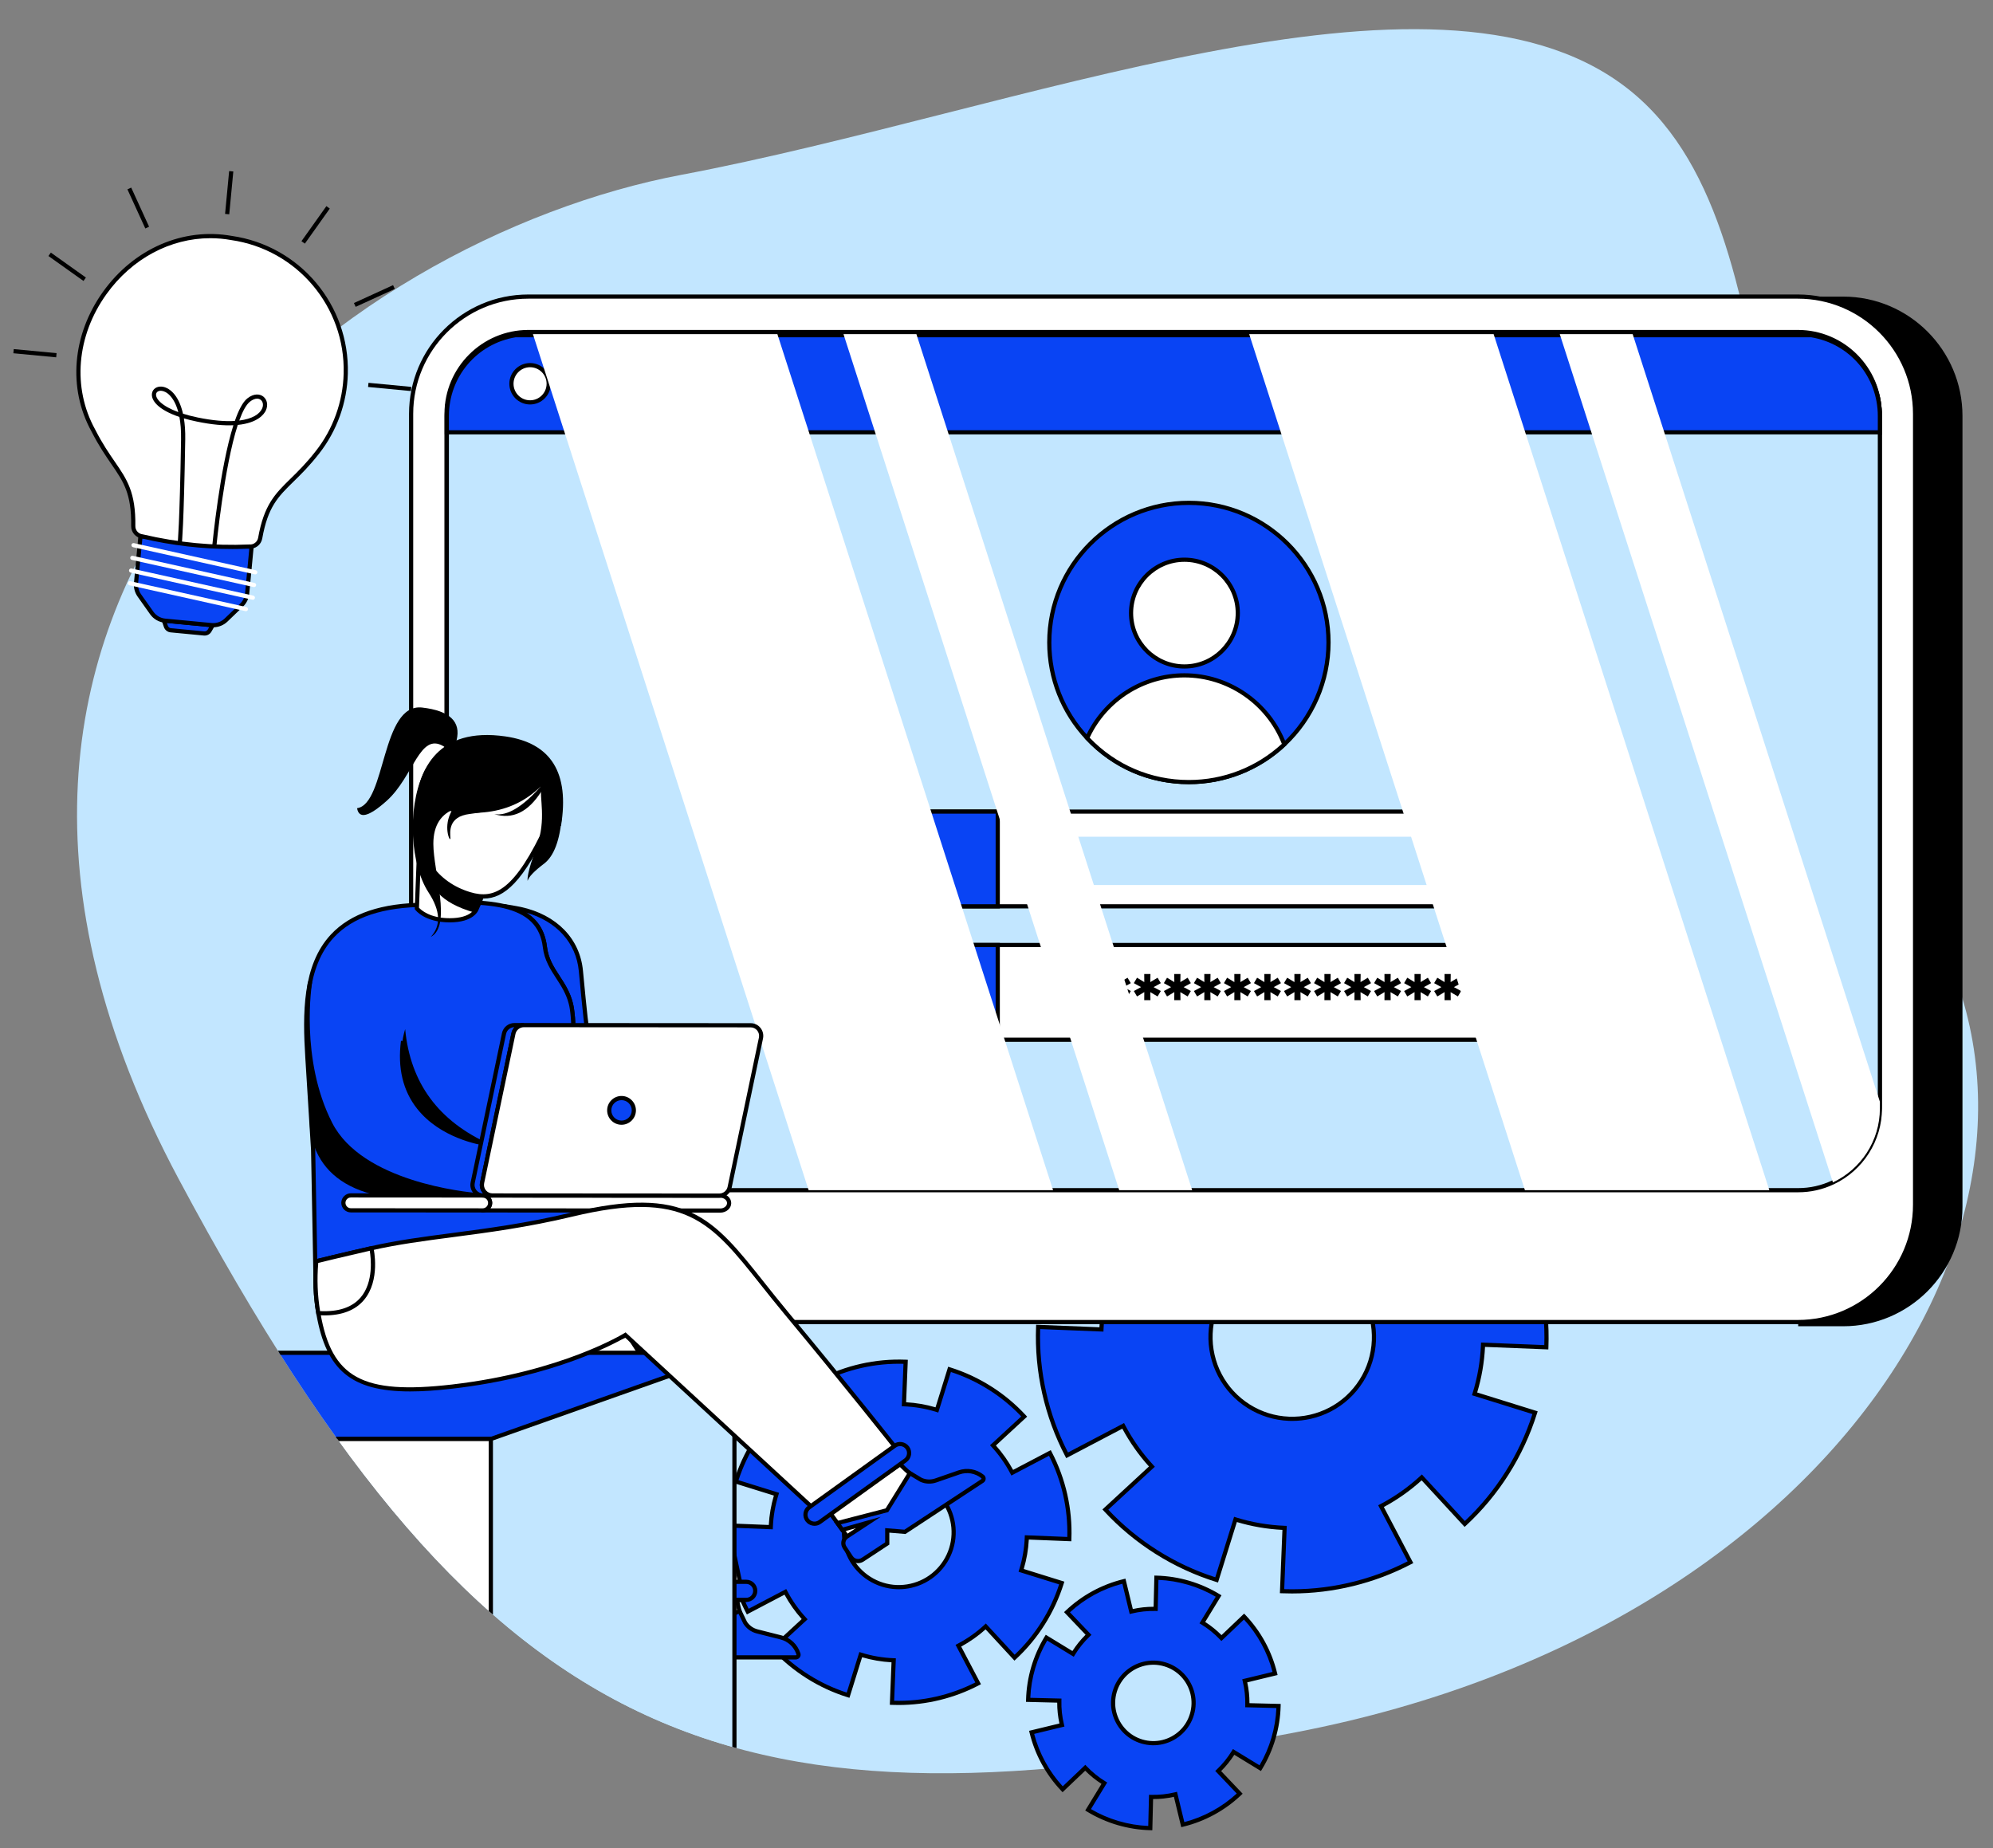 <svg xmlns="http://www.w3.org/2000/svg" viewBox="0 0 1431 1327" width="1431" height="1327">
	<rect x="0" y="0" width="1431" height="1327" fill="#808080" stroke="none"/>
	<defs>
		<clipPath clipPathUnits="userSpaceOnUse" id="cp1">
			<path d="M1166.09 61.64C1027.84 -42.14 730.96 79.89 489.2 125.53C247.44 171.16 -96.19 425.89 128.1 846.13C352.4 1266.37 530.89 1320.63 930.61 1243.71C1330.33 1166.79 1512.16 847.85 1375.05 645.8C1237.94 443.76 1299.83 162.03 1166.09 61.64Z" />
		</clipPath>
	</defs>
	<style>
		tspan { white-space:pre }
		.shp0 { fill: #c2e6ff } 
		.shp1 { fill: #0944f4 } 
		.shp2 { fill: #000000 } 
		.shp3 { fill: #ffffff } 
	</style>
	<g id="OBJECT">
		<g id="&lt;Group&gt;">
			<path id="&lt;Path&gt;" class="shp0" d="M1166.09 61.64C1027.84 -42.14 730.96 79.89 489.2 125.53C247.44 171.16 -96.19 425.89 128.1 846.13C352.4 1266.37 530.89 1320.63 930.61 1243.71C1330.33 1166.79 1512.16 847.85 1375.05 645.8C1237.94 443.76 1299.83 162.03 1166.09 61.64Z" />
			<g id="&lt;Group&gt;">
				<path id="&lt;Compound Path&gt;" fill-rule="evenodd" class="shp1" d="M707.76 1167.75C701.78 1173.27 695.18 1177.91 688.13 1181.59L702.32 1208.61C683.3 1218.58 661.92 1223.4 640.45 1222.56L641.68 1192.07C633.73 1191.76 625.78 1190.41 618.01 1187.99L608.94 1217.12C598.94 1214.01 589.19 1209.55 579.91 1203.69C570.64 1197.83 562.43 1190.93 555.33 1183.24L577.75 1162.54C572.23 1156.57 567.6 1149.96 563.91 1142.92L536.89 1157.1C526.92 1138.08 522.1 1116.69 522.94 1095.24L553.43 1096.46C553.74 1088.52 555.09 1080.56 557.51 1072.79L528.37 1063.72C531.49 1053.73 535.95 1043.97 541.81 1034.7C547.67 1025.43 554.57 1017.21 562.26 1010.11L582.96 1032.53C588.93 1027.01 595.54 1022.38 602.59 1018.69L588.4 991.68C607.42 981.71 628.81 976.89 650.27 977.73L649.04 1008.22C656.99 1008.53 664.95 1009.88 672.71 1012.29L681.78 983.16C691.78 986.28 701.53 990.74 710.8 996.6C720.07 1002.46 728.29 1009.35 735.39 1017.05L712.97 1037.74C718.49 1043.72 723.12 1050.33 726.81 1057.37L753.83 1043.18C763.8 1062.2 768.62 1083.59 767.77 1105.04L737.28 1103.82C736.98 1111.77 735.63 1119.73 733.2 1127.49L762.34 1136.57C759.22 1146.56 754.76 1156.32 748.9 1165.59C743.04 1174.86 736.15 1183.07 728.46 1190.18L707.76 1167.75ZM678.65 1121.18C680.53 1118.2 681.97 1115.06 682.96 1111.85C684.01 1108.53 684.58 1105.12 684.71 1101.72C684.85 1098.27 684.53 1094.83 683.77 1091.48C683.02 1088.13 681.83 1084.89 680.23 1081.83C678.65 1078.82 676.67 1075.99 674.3 1073.43C672.02 1070.96 669.38 1068.74 666.4 1066.86C663.42 1064.97 660.28 1063.53 657.07 1062.53C653.75 1061.5 650.34 1060.92 646.94 1060.79C643.49 1060.65 640.04 1060.97 636.7 1061.73C633.35 1062.48 630.1 1063.67 627.05 1065.27C624.03 1066.85 621.2 1068.83 618.65 1071.2C616.17 1073.48 613.96 1076.12 612.07 1079.1C610.19 1082.09 608.75 1085.22 607.75 1088.43C606.71 1091.76 606.14 1095.17 606.01 1098.57C605.87 1102.02 606.19 1105.46 606.94 1108.8C607.7 1112.15 608.89 1115.4 610.49 1118.45C612.07 1121.47 614.05 1124.3 616.41 1126.86C618.7 1129.32 621.34 1131.55 624.32 1133.43C627.3 1135.31 630.44 1136.75 633.65 1137.75C636.98 1138.79 640.39 1139.36 643.78 1139.49C647.23 1139.63 650.68 1139.31 654.02 1138.56C657.37 1137.8 660.61 1136.61 663.67 1135.01C666.68 1133.44 669.51 1131.45 672.07 1129.09C674.55 1126.8 676.76 1124.16 678.65 1121.18Z" />
				<path id="&lt;Compound Path&gt;" fill-rule="evenodd" class="shp2" d="M645.22 1224.15C643.61 1224.15 642 1224.12 640.4 1224.06L638.9 1224L640.12 1193.5C632.95 1193.1 625.86 1191.88 619 1189.86L609.92 1219L608.49 1218.56C598.2 1215.35 588.31 1210.77 579.11 1204.96C569.91 1199.14 561.54 1192.18 554.22 1184.26L553.2 1183.15L575.64 1162.45C570.87 1157.12 566.72 1151.24 563.29 1144.94L536.26 1159.13L535.56 1157.8C525.48 1138.54 520.59 1116.89 521.45 1095.18L521.5 1093.68L552 1094.9C552.4 1087.75 553.62 1080.66 555.65 1073.78L526.49 1064.71L526.94 1063.27C530.16 1052.98 534.73 1043.09 540.54 1033.9C546.36 1024.7 553.32 1016.33 561.24 1009L562.34 1007.98L583.05 1030.42C588.39 1025.64 594.27 1021.5 600.57 1018.07L586.37 991.04L587.7 990.35C606.95 980.26 628.59 975.38 650.33 976.23L651.83 976.29L650.6 1006.79C657.75 1007.19 664.84 1008.41 671.72 1010.43L680.79 981.28L682.23 981.73C692.52 984.94 702.4 989.51 711.6 995.33C720.8 1001.14 729.18 1008.11 736.49 1016.03L737.51 1017.13L715.08 1037.83C719.86 1043.18 724.01 1049.06 727.43 1055.35L754.46 1041.15L755.16 1042.48C765.24 1061.74 770.13 1083.39 769.27 1105.1L769.21 1106.6L738.71 1105.38C738.32 1112.54 737.1 1119.63 735.07 1126.5L764.22 1135.58L763.78 1137.01C760.56 1147.31 755.98 1157.2 750.17 1166.39C744.36 1175.58 737.4 1183.96 729.48 1191.28L728.38 1192.3L707.66 1169.86C702.33 1174.64 696.45 1178.79 690.15 1182.21L704.35 1209.24L703.02 1209.93C685.2 1219.27 665.31 1224.15 645.22 1224.15ZM642.01 1221.11C662.19 1221.66 682.29 1217.11 700.29 1207.97L686.1 1180.96L687.44 1180.26C694.44 1176.6 700.94 1172.02 706.74 1166.65L707.84 1165.63L728.54 1188.05C735.81 1181.15 742.23 1173.33 747.64 1164.78C753.04 1156.24 757.35 1147.08 760.46 1137.55L731.32 1128.48L731.77 1127.04C734.13 1119.5 735.48 1111.67 735.78 1103.77L735.84 1102.27L766.33 1103.49C766.87 1083.3 762.34 1063.22 753.19 1045.21L726.18 1059.4L725.48 1058.07C721.81 1051.06 717.24 1044.57 711.87 1038.76L710.85 1037.66L733.27 1016.97C726.37 1009.69 718.55 1003.27 710 997.86C701.45 992.46 692.29 988.15 682.76 985.05L673.7 1014.17L672.26 1013.73C664.71 1011.37 656.88 1010.03 648.99 1009.72L647.49 1009.66L648.71 979.18C628.52 978.63 608.43 983.17 590.43 992.32L604.61 1019.33L603.28 1020.02C596.28 1023.69 589.78 1028.27 583.98 1033.64L582.88 1034.66L562.18 1012.23C554.9 1019.13 548.48 1026.95 543.08 1035.5C537.68 1044.05 533.37 1053.2 530.26 1062.74L559.39 1071.81L558.95 1073.24C556.59 1080.79 555.24 1088.62 554.93 1096.52L554.87 1098.02L524.39 1096.8C523.85 1116.98 528.38 1137.06 537.53 1155.07L564.54 1140.89L565.24 1142.22C568.92 1149.23 573.5 1155.73 578.85 1161.52L579.87 1162.63L557.45 1183.32C564.34 1190.59 572.16 1197.02 580.72 1202.42C589.27 1207.83 598.43 1212.13 607.96 1215.24L617.03 1186.11L618.46 1186.56C625.99 1188.91 633.82 1190.26 641.74 1190.57L643.24 1190.63L642.01 1221.11ZM645.33 1141.03C644.79 1141.03 644.26 1141.01 643.72 1140.99C640.15 1140.85 636.61 1140.24 633.2 1139.18C629.8 1138.12 626.54 1136.61 623.52 1134.7C620.49 1132.79 617.73 1130.49 615.31 1127.87C612.9 1125.27 610.83 1122.34 609.16 1119.15C607.51 1116 606.27 1112.63 605.48 1109.13C604.69 1105.62 604.37 1102.05 604.51 1098.51C604.64 1094.93 605.25 1091.39 606.32 1087.99C607.38 1084.6 608.88 1081.34 610.8 1078.3C612.72 1075.26 615.02 1072.5 617.63 1070.1C620.24 1067.67 623.18 1065.6 626.35 1063.94C629.5 1062.29 632.87 1061.05 636.37 1060.27C639.84 1059.48 643.42 1059.15 647 1059.29C650.58 1059.43 654.12 1060.04 657.52 1061.1C660.91 1062.16 664.16 1063.67 667.2 1065.59C670.23 1067.5 672.99 1069.8 675.41 1072.41C677.83 1075.03 679.9 1077.96 681.56 1081.13C683.22 1084.3 684.45 1087.67 685.24 1091.15C686.02 1094.65 686.35 1098.22 686.21 1101.78C686.07 1105.36 685.46 1108.9 684.4 1112.3C683.35 1115.68 681.84 1118.94 679.91 1121.98C678 1125.02 675.7 1127.78 673.09 1130.19C670.45 1132.62 667.52 1134.69 664.36 1136.34C661.21 1137.99 657.84 1139.23 654.35 1140.02C651.39 1140.69 648.36 1141.03 645.33 1141.03ZM645.4 1062.26C642.58 1062.26 639.77 1062.57 637.03 1063.19C633.79 1063.92 630.66 1065.07 627.75 1066.6C624.81 1068.14 622.09 1070.05 619.67 1072.3C617.25 1074.53 615.12 1077.09 613.34 1079.91C611.56 1082.72 610.16 1085.74 609.19 1088.88C608.2 1092.04 607.63 1095.31 607.51 1098.62C607.37 1101.91 607.68 1105.22 608.41 1108.48C609.14 1111.72 610.29 1114.84 611.82 1117.76C613.37 1120.71 615.28 1123.43 617.52 1125.84C619.76 1128.26 622.32 1130.39 625.12 1132.16C627.92 1133.93 630.94 1135.33 634.1 1136.32C637.25 1137.3 640.53 1137.87 643.84 1138C647.15 1138.12 650.46 1137.82 653.69 1137.09C656.92 1136.36 660.05 1135.21 662.97 1133.68C665.89 1132.16 668.61 1130.24 671.05 1127.98L671.05 1127.98C673.47 1125.75 675.6 1123.19 677.38 1120.38C679.16 1117.56 680.56 1114.54 681.53 1111.41C682.52 1108.26 683.08 1104.98 683.21 1101.66C683.34 1098.36 683.04 1095.05 682.31 1091.81C681.59 1088.58 680.44 1085.46 678.9 1082.52C677.36 1079.59 675.45 1076.87 673.2 1074.44C670.97 1072.03 668.41 1069.9 665.6 1068.12C662.78 1066.34 659.76 1064.95 656.62 1063.96C653.47 1062.98 650.19 1062.42 646.88 1062.29C646.38 1062.27 645.89 1062.26 645.4 1062.26Z" />
			</g>
			<g id="&lt;Group&gt;">
				<path id="&lt;Compound Path&gt;" fill-rule="evenodd" class="shp1" d="M885.75 1257.84C882.65 1262.94 878.91 1267.54 874.68 1271.56L890.12 1287.77C878.7 1298.63 864.57 1306.33 849.26 1310.06L843.99 1288.28C838.32 1289.66 832.43 1290.31 826.47 1290.16L825.92 1312.55C818.23 1312.36 810.45 1311.17 802.73 1308.9C795.01 1306.63 787.82 1303.41 781.26 1299.4L792.93 1280.29C787.84 1277.18 783.24 1273.44 779.22 1269.22L762.99 1284.66C752.14 1273.23 744.44 1259.11 740.72 1243.79L762.49 1238.53C761.11 1232.86 760.46 1226.97 760.61 1221L738.22 1220.45C738.41 1212.77 739.6 1204.99 741.87 1197.26C744.15 1189.54 747.37 1182.36 751.36 1175.8L770.48 1187.47C773.59 1182.37 777.33 1177.77 781.56 1173.75L766.11 1157.53C777.54 1146.67 791.67 1138.97 806.98 1135.25L812.25 1157.03C817.92 1155.65 823.81 1155 829.77 1155.15L830.32 1132.76C838 1132.95 845.79 1134.14 853.51 1136.41C861.23 1138.68 868.41 1141.9 874.97 1145.9L863.31 1165.02C868.4 1168.13 873 1171.86 877.02 1176.09L893.24 1160.65C904.1 1172.07 911.8 1186.2 915.52 1201.51L893.75 1206.78C895.13 1212.45 895.78 1218.34 895.62 1224.31L918.02 1224.86C917.82 1232.54 916.64 1240.32 914.36 1248.04C912.09 1255.77 908.87 1262.95 904.87 1269.51L885.75 1257.84ZM855.84 1230.82C856.57 1228.33 856.96 1225.83 857.02 1223.36C857.08 1220.81 856.8 1218.29 856.21 1215.86C855.62 1213.4 854.7 1211.03 853.49 1208.82C852.29 1206.61 850.8 1204.56 849.05 1202.72C847.33 1200.91 845.37 1199.31 843.18 1197.98C841.07 1196.69 838.76 1195.66 836.28 1194.93C833.8 1194.2 831.29 1193.81 828.83 1193.75C826.27 1193.69 823.75 1193.97 821.32 1194.56C818.86 1195.15 816.49 1196.07 814.28 1197.28C812.08 1198.48 810.02 1199.97 808.19 1201.72C806.37 1203.44 804.77 1205.41 803.44 1207.59C802.16 1209.7 801.12 1212.01 800.39 1214.49C799.66 1216.98 799.28 1219.47 799.22 1221.95C799.15 1224.5 799.43 1227.02 800.02 1229.45C800.62 1231.91 801.54 1234.28 802.74 1236.49C803.95 1238.7 805.44 1240.75 807.18 1242.59C808.91 1244.4 810.87 1246 813.05 1247.33C815.16 1248.61 817.47 1249.65 819.96 1250.38C822.44 1251.11 824.94 1251.49 827.41 1251.55C829.97 1251.62 832.49 1251.34 834.91 1250.75C837.38 1250.15 839.74 1249.23 841.95 1248.03C844.16 1246.82 846.21 1245.33 848.05 1243.59C849.86 1241.87 851.46 1239.9 852.79 1237.72C854.08 1235.61 855.11 1233.3 855.84 1230.82Z" />
				<path id="&lt;Compound Path&gt;" fill-rule="evenodd" class="shp2" d="M827.38 1314.09L825.88 1314.05C817.93 1313.85 810 1312.6 802.3 1310.34C794.61 1308.07 787.26 1304.82 780.48 1300.68L779.2 1299.9L790.88 1280.77C786.65 1278.07 782.73 1274.9 779.18 1271.33L762.94 1286.78L761.91 1285.69C750.87 1274.08 743.04 1259.71 739.26 1244.15L738.91 1242.69L760.69 1237.42C759.61 1232.51 759.07 1227.49 759.09 1222.46L736.68 1221.91L736.72 1220.41C736.92 1212.46 738.17 1204.53 740.43 1196.84C742.7 1189.15 745.95 1181.81 750.08 1175.02L750.87 1173.73L770 1185.41C772.71 1181.18 775.88 1177.25 779.45 1173.71L763.99 1157.48L765.08 1156.45C776.69 1145.41 791.05 1137.58 806.63 1133.8L808.09 1133.44L813.36 1155.23C818.26 1154.15 823.28 1153.62 828.31 1153.62L828.86 1131.22L830.36 1131.26C838.31 1131.46 846.24 1132.71 853.93 1134.97C861.63 1137.24 868.97 1140.49 875.76 1144.62L877.04 1145.4L865.36 1164.53C869.6 1167.25 873.52 1170.42 877.06 1173.98L893.29 1158.53L894.33 1159.61C905.37 1171.23 913.2 1185.59 916.97 1201.16L917.33 1202.62L895.54 1207.89C896.62 1212.8 897.16 1217.82 897.14 1222.84L919.55 1223.39L919.52 1224.89C919.32 1232.84 918.07 1240.77 915.8 1248.47C913.54 1256.16 910.29 1263.5 906.15 1270.29L905.37 1271.57L886.24 1259.89C883.53 1264.13 880.36 1268.06 876.79 1271.6L892.24 1287.83L891.16 1288.86C879.55 1299.89 865.18 1307.73 849.61 1311.51L848.15 1311.87L842.88 1290.08C837.97 1291.16 832.98 1291.73 827.93 1291.68L827.38 1314.09ZM783.33 1298.89C789.53 1302.53 796.19 1305.41 803.15 1307.46C810.11 1309.51 817.27 1310.7 824.45 1311L825.01 1288.62L826.51 1288.66C832.26 1288.81 838.02 1288.19 843.64 1286.83L845.1 1286.47L850.36 1308.23C864.38 1304.57 877.33 1297.51 887.99 1287.71L872.56 1271.5L873.65 1270.47C877.83 1266.5 881.47 1261.98 884.47 1257.06L885.25 1255.78L904.36 1267.44C908 1261.24 910.88 1254.58 912.92 1247.62C914.97 1240.66 916.16 1233.5 916.47 1226.32L894.08 1225.77L894.12 1224.27C894.27 1218.5 893.65 1212.74 892.29 1207.13L891.94 1205.68L913.69 1200.41C910.04 1186.4 902.98 1173.44 893.18 1162.78L876.97 1178.22L875.93 1177.13C871.97 1172.95 867.46 1169.31 862.53 1166.3L861.25 1165.52L872.91 1146.41C866.71 1142.78 860.05 1139.9 853.08 1137.85C846.13 1135.8 838.97 1134.61 831.78 1134.31L831.24 1156.68L829.74 1156.64C823.97 1156.5 818.2 1157.12 812.6 1158.48L811.14 1158.84L805.88 1137.08C791.86 1140.74 778.91 1147.8 768.24 1157.59L783.68 1173.81L782.59 1174.84C778.41 1178.81 774.77 1183.32 771.76 1188.25L770.98 1189.53L751.88 1177.87C748.24 1184.07 745.36 1190.73 743.31 1197.69C741.26 1204.64 740.07 1211.8 739.77 1218.99L762.15 1219.54L762.11 1221.04C761.96 1226.8 762.58 1232.56 763.95 1238.17L764.3 1239.63L742.54 1244.9C746.2 1258.9 753.26 1271.86 763.06 1282.53L779.27 1267.1L780.31 1268.18C784.29 1272.37 788.8 1276.01 793.71 1279.01L794.99 1279.79L783.33 1298.89ZM828.13 1253.06C827.88 1253.06 827.63 1253.06 827.37 1253.05C824.72 1252.98 822.08 1252.57 819.53 1251.82C816.98 1251.07 814.54 1249.99 812.27 1248.61C810.02 1247.24 807.94 1245.56 806.1 1243.62C804.27 1241.7 802.7 1239.54 801.42 1237.21C800.14 1234.85 799.18 1232.36 798.57 1229.8C797.93 1227.21 797.65 1224.56 797.72 1221.91C797.78 1219.27 798.2 1216.63 798.95 1214.07C799.71 1211.5 800.79 1209.06 802.16 1206.81C803.54 1204.55 805.22 1202.46 807.15 1200.63C809.07 1198.81 811.23 1197.24 813.57 1195.96C815.9 1194.69 818.39 1193.73 820.97 1193.1C823.56 1192.47 826.21 1192.19 828.86 1192.25C831.5 1192.32 834.14 1192.73 836.7 1193.49C839.27 1194.24 841.71 1195.32 843.96 1196.7C846.23 1198.08 848.31 1199.76 850.14 1201.68C851.97 1203.62 853.55 1205.78 854.81 1208.1C856.09 1210.44 857.05 1212.93 857.67 1215.51C858.3 1218.1 858.59 1220.76 858.52 1223.4C858.45 1226.03 858.04 1228.67 857.28 1231.24C856.53 1233.8 855.45 1236.25 854.07 1238.5C852.68 1240.78 851 1242.86 849.08 1244.68C847.16 1246.5 845 1248.07 842.67 1249.35C840.34 1250.62 837.85 1251.58 835.27 1252.21C832.93 1252.78 830.53 1253.06 828.13 1253.06ZM828.12 1195.24C825.95 1195.24 823.79 1195.5 821.68 1196.01C819.35 1196.58 817.1 1197.45 815 1198.59C812.89 1199.74 810.95 1201.16 809.22 1202.8C807.48 1204.46 805.97 1206.33 804.73 1208.37C803.49 1210.4 802.51 1212.6 801.83 1214.91C801.15 1217.23 800.78 1219.61 800.72 1221.98C800.66 1224.37 800.91 1226.76 801.48 1229.09C802.04 1231.4 802.91 1233.65 804.06 1235.77C805.21 1237.88 806.63 1239.82 808.27 1241.55C809.93 1243.3 811.8 1244.81 813.83 1246.05C815.87 1247.29 818.08 1248.26 820.38 1248.94C822.68 1249.62 825.06 1249.99 827.45 1250.05C829.84 1250.11 832.23 1249.86 834.56 1249.29C836.88 1248.73 839.13 1247.86 841.23 1246.71C843.34 1245.56 845.28 1244.15 847.02 1242.5C848.75 1240.86 850.26 1238.99 851.51 1236.94L851.51 1236.94C852.75 1234.91 853.72 1232.7 854.4 1230.39C855.09 1228.07 855.46 1225.7 855.52 1223.33C855.58 1220.94 855.32 1218.55 854.76 1216.21C854.2 1213.9 853.33 1211.65 852.18 1209.54C851.03 1207.44 849.62 1205.49 847.97 1203.75C846.31 1202.01 844.44 1200.5 842.4 1199.26C840.37 1198.02 838.17 1197.05 835.86 1196.37C833.54 1195.69 831.16 1195.31 828.79 1195.25C828.57 1195.25 828.34 1195.24 828.12 1195.24Z" />
			</g>
			<g id="&lt;Group&gt;">
				<path id="&lt;Compound Path&gt;" fill-rule="evenodd" class="shp1" d="M1020.84 1060.75C1011.93 1068.98 1002.09 1075.88 991.59 1081.38L1012.73 1121.64C984.39 1136.49 952.52 1143.68 920.53 1142.43L922.36 1096.99C910.52 1096.52 898.66 1094.52 887.09 1090.91L873.56 1134.33C858.67 1129.69 844.13 1123.04 830.31 1114.31C816.49 1105.58 804.25 1095.29 793.67 1083.83L827.09 1052.99C818.86 1044.09 811.96 1034.23 806.46 1023.74L766.19 1044.88C751.34 1016.53 744.15 984.66 745.41 952.69L790.85 954.51C791.31 942.67 793.31 930.81 796.93 919.23L753.5 905.71C758.15 890.82 764.79 876.28 773.53 862.46C782.26 848.64 792.54 836.4 804 825.81L834.85 859.23C843.75 851 853.6 844.1 864.1 838.61L842.96 798.34C871.3 783.49 903.18 776.3 935.16 777.55L933.34 823C945.18 823.46 957.03 825.47 968.61 829.07L982.12 785.65C997.02 790.3 1011.56 796.94 1025.37 805.68C1039.19 814.41 1051.43 824.69 1062.02 836.15L1028.61 867C1036.83 875.9 1043.73 885.75 1049.23 896.25L1089.5 875.1C1104.35 903.45 1111.54 935.32 1110.28 967.3L1064.84 965.48C1064.38 977.32 1062.37 989.18 1058.76 1000.75L1102.19 1014.27C1097.54 1029.17 1090.89 1043.71 1082.16 1057.52C1073.43 1071.34 1063.15 1083.58 1051.69 1094.17L1020.84 1060.75ZM977.45 991.35C980.26 986.9 982.4 982.23 983.89 977.44C985.44 972.49 986.29 967.41 986.49 962.34C986.7 957.2 986.22 952.07 985.09 947.08C983.97 942.1 982.2 937.26 979.81 932.7C977.46 928.21 974.51 923.99 970.98 920.18C967.58 916.5 963.64 913.19 959.2 910.38C954.75 907.58 950.08 905.44 945.3 903.94C940.34 902.4 935.26 901.54 930.2 901.34C925.05 901.14 919.92 901.61 914.94 902.74C909.95 903.87 905.11 905.64 900.56 908.02C896.06 910.38 891.84 913.33 888.03 916.86C884.35 920.26 881.04 924.19 878.23 928.64C875.43 933.08 873.29 937.75 871.8 942.54C870.25 947.5 869.39 952.58 869.2 957.64C868.99 962.78 869.47 967.91 870.59 972.9C871.72 977.88 873.49 982.73 875.88 987.28C878.24 991.77 881.19 996 884.71 999.8C888.11 1003.48 892.05 1006.79 896.49 1009.6C900.93 1012.41 905.61 1014.54 910.39 1016.04C915.35 1017.58 920.43 1018.44 925.49 1018.64C930.64 1018.84 935.77 1018.37 940.75 1017.24C945.74 1016.11 950.57 1014.35 955.13 1011.96C959.62 1009.61 963.84 1006.65 967.65 1003.13C971.34 999.72 974.64 995.79 977.45 991.35Z" />
				<path id="&lt;Compound Path&gt;" fill-rule="evenodd" class="shp2" d="M927.64 1144.07C925.25 1144.07 922.87 1144.03 920.48 1143.93L918.98 1143.87L920.8 1098.42C909.69 1097.86 898.7 1095.97 888.08 1092.78L874.55 1136.21L873.12 1135.76C857.84 1131 843.16 1124.21 829.51 1115.58C815.86 1106.95 803.43 1096.61 792.56 1084.85L791.55 1083.75L824.97 1052.9C817.54 1044.68 811.11 1035.56 805.84 1025.76L765.56 1046.91L764.86 1045.58C749.89 1017 742.65 984.85 743.91 952.63L743.97 951.13L789.41 952.95C789.97 941.85 791.86 930.86 795.06 920.22L751.62 906.7L752.07 905.26C756.84 889.98 763.63 875.31 772.26 861.66C780.89 848.01 791.22 835.58 802.98 824.71L804.08 823.69L834.94 857.12C843.18 849.67 852.29 843.24 862.08 837.98L840.93 797.71L842.26 797.01C870.83 782.04 902.96 774.79 935.22 776.06L936.72 776.11L934.9 821.57C945.98 822.12 956.97 824.01 967.62 827.2L981.14 783.78L982.57 784.22C997.85 788.99 1012.52 795.78 1026.18 804.41C1039.83 813.04 1052.26 823.38 1063.12 835.13L1064.14 836.24L1030.72 867.09C1038.18 875.33 1044.6 884.45 1049.85 894.23L1090.13 873.08L1090.83 874.41C1105.8 902.98 1113.04 935.13 1111.78 967.36L1111.72 968.86L1066.27 967.04C1065.72 978.13 1063.83 989.13 1060.63 999.76L1104.07 1013.29L1103.62 1014.72C1098.85 1030.01 1092.05 1044.68 1083.43 1058.33C1074.8 1071.98 1064.46 1084.41 1052.71 1095.28L1051.6 1096.29L1020.75 1062.87C1012.51 1070.31 1003.4 1076.74 993.61 1082L1014.76 1122.27L1013.43 1122.96C986.98 1136.83 957.46 1144.07 927.64 1144.07ZM922.09 1140.99C952.83 1141.94 983.38 1135.03 1010.7 1121L989.56 1080.75L990.89 1080.05C1001.39 1074.55 1011.12 1067.69 1019.82 1059.65L1020.92 1058.63L1051.77 1092.05C1062.88 1081.6 1072.67 1069.73 1080.89 1056.72C1089.11 1043.72 1095.63 1029.78 1100.3 1015.26L1056.88 1001.74L1057.33 1000.3C1060.86 989 1062.88 977.26 1063.34 965.42L1063.4 963.92L1108.83 965.74C1109.78 935.03 1102.89 904.47 1088.86 877.13L1048.6 898.27L1047.9 896.94C1042.41 886.46 1035.55 876.73 1027.51 868.01L1026.49 866.91L1059.9 836.07C1049.46 824.96 1037.58 815.17 1024.57 806.95C1011.57 798.72 997.62 792.2 983.11 787.54L969.59 830.95L968.16 830.5C956.84 826.98 945.1 824.96 933.28 824.5L931.78 824.44L933.6 779C902.89 778.06 872.31 784.95 844.99 798.98L866.12 839.24L864.79 839.94C854.3 845.43 844.57 852.29 835.87 860.34L834.77 861.36L803.92 827.94C792.81 838.38 783.01 850.26 774.8 863.26C766.58 876.27 760.05 890.21 755.38 904.73L798.81 918.25L798.36 919.68C794.83 930.99 792.8 942.73 792.35 954.56L792.29 956.06L746.85 954.25C745.91 984.95 752.8 1015.51 766.83 1042.86L807.09 1021.71L807.79 1023.05C813.3 1033.56 820.16 1043.29 828.19 1051.97L829.21 1053.07L795.79 1083.91C806.23 1095.03 818.11 1104.82 831.11 1113.04C844.12 1121.26 858.06 1127.79 872.58 1132.45L886.1 1089.03L887.54 1089.48C898.83 1093 910.56 1095.02 922.41 1095.49L923.91 1095.55L922.09 1140.99ZM927.79 1020.18C927.01 1020.18 926.22 1020.17 925.44 1020.14C920.18 1019.93 914.96 1019.03 909.95 1017.47C904.94 1015.9 900.14 1013.68 895.69 1010.87C891.23 1008.05 887.16 1004.67 883.61 1000.82C880.06 996.99 877.01 992.67 874.55 987.98C872.12 983.34 870.29 978.38 869.13 973.23C867.97 968.06 867.49 962.8 867.7 957.58C867.9 952.32 868.8 947.11 870.37 942.1C871.92 937.11 874.14 932.31 876.97 927.84C879.8 923.36 883.18 919.29 887.02 915.75C890.87 912.19 895.19 909.14 899.86 906.69C904.5 904.26 909.46 902.44 914.61 901.28C919.73 900.12 924.98 899.63 930.25 899.84C935.52 900.05 940.73 900.95 945.74 902.51C950.73 904.07 955.53 906.29 960 909.12C964.46 911.94 968.53 915.32 972.08 919.16C975.65 923.02 978.7 927.34 981.14 932C983.58 936.66 985.4 941.63 986.56 946.76C987.72 951.9 988.2 957.16 987.99 962.4C987.78 967.67 986.89 972.88 985.32 977.89C983.77 982.87 981.55 987.67 978.72 992.15C975.89 996.62 972.51 1000.69 968.67 1004.23C964.79 1007.81 960.47 1010.86 955.83 1013.29C951.19 1015.72 946.22 1017.54 941.08 1018.7C936.72 1019.69 932.26 1020.18 927.79 1020.18ZM927.9 902.79C923.65 902.79 919.41 903.27 915.27 904.21C910.38 905.31 905.66 907.04 901.25 909.35C896.82 911.67 892.71 914.57 889.05 917.96C885.41 921.32 882.19 925.18 879.5 929.44C876.82 933.69 874.7 938.25 873.23 942.99C871.74 947.75 870.89 952.7 870.7 957.7C870.5 962.66 870.95 967.66 872.06 972.57C873.16 977.46 874.89 982.18 877.21 986.58C879.55 991.04 882.44 995.14 885.81 998.78C889.19 1002.44 893.05 1005.65 897.29 1008.34C901.52 1011.01 906.08 1013.12 910.84 1014.61C915.61 1016.09 920.56 1016.95 925.55 1017.14C930.54 1017.34 935.55 1016.88 940.42 1015.78C945.31 1014.67 950.02 1012.94 954.44 1010.63C958.85 1008.32 962.95 1005.43 966.64 1002.03L966.64 1002.02C970.28 998.66 973.5 994.8 976.18 990.55C978.87 986.29 980.99 981.73 982.46 977C983.94 972.24 984.8 967.29 984.99 962.28C985.19 957.31 984.73 952.3 983.63 947.41C982.53 942.54 980.8 937.82 978.48 933.39C976.16 928.96 973.27 924.86 969.88 921.19C966.51 917.55 962.64 914.33 958.4 911.65C954.15 908.97 949.59 906.86 944.85 905.37C940.09 903.89 935.14 903.04 930.14 902.84C929.39 902.81 928.65 902.79 927.9 902.79Z" />
			</g>
			<g id="&lt;Group&gt;">
				<g id="&lt;Group&gt;">
					<path id="&lt;Path&gt;" class="shp2" d="M1323.45 214.46L1291.12 214.46C1337.58 214.46 1375.25 252.13 1375.25 298.63L1375.25 866.54C1375.25 913 1337.58 950.72 1291.12 950.72L1323.45 950.72C1369.91 950.72 1407.58 913 1407.58 866.54L1407.58 298.63C1407.58 252.13 1369.91 214.46 1323.45 214.46Z" />
					<path id="&lt;Compound Path&gt;" fill-rule="evenodd" class="shp2" d="M1323.45 952.22L1291.12 952.22L1291.12 949.22C1336.69 949.22 1373.75 912.13 1373.75 866.54L1373.75 298.63C1373.75 253.05 1336.69 215.96 1291.12 215.96L1291.12 212.96L1323.45 212.96C1370.67 212.96 1409.08 251.39 1409.08 298.63L1409.08 866.54C1409.08 913.78 1370.67 952.22 1323.45 952.22ZM1313.62 949.22L1323.45 949.22C1369.01 949.22 1406.08 912.13 1406.08 866.54L1406.08 298.63C1406.08 253.05 1369.01 215.96 1323.45 215.96L1313.62 215.96C1349.96 225.87 1376.75 259.18 1376.75 298.63L1376.75 866.54C1376.75 906 1349.96 939.31 1313.62 949.22Z" />
				</g>
				<g id="&lt;Group&gt;">
					<path id="&lt;Compound Path&gt;" fill-rule="evenodd" class="shp3" d="M379.32 212.94L1290.92 212.94C1337.38 212.94 1375.05 250.61 1375.05 297.11L1375.05 865.02C1375.05 911.48 1337.38 949.2 1290.92 949.2L379.32 949.2C332.86 949.2 295.19 911.48 295.19 865.02L295.19 297.11C295.19 250.61 332.86 212.94 379.32 212.94ZM379.36 853.02L1290.92 853.02C1323.29 853.02 1349.6 826.67 1349.6 794.3L1349.6 297.11C1349.6 264.74 1323.29 238.39 1290.92 238.39L379.36 238.39C346.99 238.39 320.64 264.74 320.64 297.11L320.64 794.3C320.64 826.67 346.99 853.02 379.36 853.02Z" />
					<path id="&lt;Compound Path&gt;" fill-rule="evenodd" class="shp2" d="M1290.92 950.7L379.32 950.7C332.1 950.7 293.69 912.26 293.69 865.02L293.69 297.11C293.69 249.87 332.1 211.44 379.32 211.44L1290.92 211.44C1338.14 211.44 1376.55 249.87 1376.55 297.11L1376.55 865.02C1376.55 912.26 1338.14 950.7 1290.92 950.7ZM379.32 214.44C333.75 214.44 296.69 251.52 296.69 297.11L296.69 865.02C296.69 910.61 333.75 947.7 379.32 947.7L1290.92 947.7C1336.49 947.7 1373.55 910.61 1373.55 865.02L1373.55 297.11C1373.55 251.52 1336.49 214.44 1290.92 214.44L379.32 214.44ZM1290.92 854.52L379.36 854.52C346.16 854.52 319.14 827.5 319.14 794.3L319.14 297.11C319.14 263.91 346.16 236.89 379.36 236.89L1290.92 236.89C1324.1 236.89 1351.1 263.91 1351.1 297.11L1351.1 794.3C1351.1 827.5 1324.1 854.52 1290.92 854.52ZM379.36 239.89C347.81 239.89 322.14 265.56 322.14 297.11L322.14 794.3C322.14 825.85 347.81 851.52 379.36 851.52L1290.92 851.52C1322.45 851.52 1348.1 825.85 1348.1 794.3L1348.1 297.11C1348.1 265.56 1322.45 239.89 1290.92 239.89L379.36 239.89Z" />
				</g>
				<g id="&lt;Group&gt;">
					<path id="&lt;Path&gt;" class="shp0" d="M1349.79 298.62L1349.79 795.81C1349.79 819.27 1336 839.55 1316.06 848.92C1308.47 852.53 1300.02 854.53 1291.11 854.53L379.55 854.53C347.18 854.53 320.83 828.19 320.83 795.81L320.83 298.62C320.83 269.48 342.19 245.21 370.08 240.67C373.17 240.16 376.33 239.9 379.55 239.9L1291.11 239.9C1294.34 239.9 1297.51 240.16 1300.59 240.67C1328.46 245.21 1349.79 269.48 1349.79 298.62Z" />
					<path id="&lt;Compound Path&gt;" fill-rule="evenodd" class="shp2" d="M1291.11 856.03L379.55 856.03C346.35 856.03 319.33 829.01 319.33 795.81L319.33 298.62C319.33 268.95 340.57 243.96 369.84 239.19C373.03 238.67 376.3 238.4 379.55 238.4L1291.11 238.4C1294.38 238.4 1297.65 238.67 1300.83 239.19C1330.07 243.96 1351.29 268.95 1351.29 298.62L1351.29 795.81C1351.29 819.02 1337.71 840.41 1316.7 850.28C1308.67 854.09 1300.06 856.03 1291.11 856.03ZM379.55 241.4C376.46 241.4 373.36 241.65 370.32 242.15C342.51 246.68 322.33 270.43 322.33 298.62L322.33 795.81C322.33 827.36 348 853.03 379.55 853.03L1291.11 853.03C1299.61 853.03 1307.79 851.19 1315.42 847.57C1335.39 838.18 1348.29 817.87 1348.29 795.81L1348.29 298.62C1348.29 270.43 1328.13 246.68 1300.35 242.15C1297.32 241.65 1294.21 241.4 1291.11 241.4L379.55 241.4Z" />
				</g>
				<g id="&lt;Group&gt;">
					<path id="&lt;Path&gt;" class="shp1" d="M1349.79 298.62L1349.79 310.39L320.83 310.39L320.83 298.62C320.83 269.48 342.19 245.21 370.08 240.67L1300.59 240.67C1328.46 245.21 1349.79 269.48 1349.79 298.62Z" />
					<path id="&lt;Compound Path&gt;" fill-rule="evenodd" class="shp2" d="M1351.29 311.89L319.33 311.89L319.33 298.62C319.33 268.95 340.57 243.96 369.84 239.19L370.08 239.17L1300.71 239.17L1300.83 239.19C1330.07 243.96 1351.29 268.95 1351.29 298.62L1351.29 311.89ZM322.33 308.89L1348.29 308.89L1348.29 298.62C1348.29 270.47 1328.18 246.75 1300.47 242.17L370.2 242.17C342.45 246.75 322.33 270.47 322.33 298.62L322.33 308.89Z" />
				</g>
				<g id="&lt;Group&gt;">
					<path id="&lt;Path&gt;" class="shp3" d="M393.97 275.53C393.97 282.92 387.98 288.9 380.59 288.9C373.21 288.9 367.22 282.92 367.22 275.53C367.22 268.15 373.21 262.16 380.59 262.16C387.98 262.16 393.97 268.15 393.97 275.53Z" />
					<path id="&lt;Compound Path&gt;" fill-rule="evenodd" class="shp2" d="M380.59 290.4C372.39 290.4 365.72 283.73 365.72 275.53C365.72 267.33 372.39 260.66 380.59 260.66C388.8 260.66 395.47 267.33 395.47 275.53C395.47 283.73 388.8 290.4 380.59 290.4ZM380.59 263.66C374.05 263.66 368.72 268.98 368.72 275.53C368.72 282.08 374.05 287.4 380.59 287.4C387.14 287.4 392.47 282.08 392.47 275.53C392.47 268.98 387.14 263.66 380.59 263.66Z" />
				</g>
				<g id="&lt;Group&gt;">
					<path id="&lt;Path&gt;" class="shp3" d="M463.05 275.53C463.05 282.92 457.06 288.9 449.68 288.9C442.29 288.9 436.3 282.92 436.3 275.53C436.3 268.15 442.29 262.16 449.68 262.16C457.06 262.16 463.05 268.15 463.05 275.53Z" />
					<path id="&lt;Compound Path&gt;" fill-rule="evenodd" class="shp2" d="M449.68 290.4C441.48 290.4 434.8 283.73 434.8 275.53C434.8 267.33 441.48 260.66 449.68 260.66C457.88 260.66 464.55 267.33 464.55 275.53C464.55 283.73 457.88 290.4 449.68 290.4ZM449.68 263.66C443.13 263.66 437.8 268.98 437.8 275.53C437.8 282.08 443.13 287.4 449.68 287.4C456.22 287.4 461.55 282.08 461.55 275.53C461.55 268.98 456.22 263.66 449.68 263.66Z" />
				</g>
				<g id="&lt;Group&gt;">
					<path id="&lt;Path&gt;" class="shp3" d="M528.61 275.53C528.61 282.92 522.62 288.9 515.24 288.9C507.85 288.9 501.87 282.92 501.87 275.53C501.87 268.15 507.85 262.16 515.24 262.16C522.62 262.16 528.61 268.15 528.61 275.53Z" />
					<path id="&lt;Compound Path&gt;" fill-rule="evenodd" class="shp2" d="M515.24 290.4C507.04 290.4 500.37 283.73 500.37 275.53C500.37 267.33 507.04 260.66 515.24 260.66C523.44 260.66 530.11 267.33 530.11 275.53C530.11 283.73 523.44 290.4 515.24 290.4ZM515.24 263.66C508.69 263.66 503.37 268.98 503.37 275.53C503.37 282.08 508.69 287.4 515.24 287.4C521.78 287.4 527.11 282.08 527.11 275.53C527.11 268.98 521.78 263.66 515.24 263.66Z" />
				</g>
				<g id="&lt;Group&gt;">
					<g id="&lt;Group&gt;">
						<path id="&lt;Path&gt;" class="shp1" d="M953.89 461.28C953.89 490.15 941.68 516.17 922.15 534.46C904.23 551.24 880.14 561.52 853.65 561.52C824.84 561.52 798.88 549.37 780.59 529.91C763.74 511.99 753.4 487.84 753.4 461.28C753.4 405.91 798.28 361.03 853.65 361.03C909.01 361.03 953.89 405.91 953.89 461.28Z" />
						<path id="&lt;Compound Path&gt;" fill-rule="evenodd" class="shp2" d="M853.65 563.02C825.27 563.02 798.94 551.63 779.5 530.94C761.7 512.01 751.9 487.27 751.9 461.28C751.9 405.18 797.55 359.53 853.65 359.53C909.75 359.53 955.39 405.18 955.39 461.28C955.39 489.31 943.65 516.38 923.17 535.55C904.27 553.26 879.57 563.02 853.65 563.02ZM853.65 362.53C799.2 362.53 754.9 406.83 754.9 461.28C754.9 486.51 764.42 510.52 781.69 528.89C800.55 548.96 826.11 560.02 853.65 560.02C878.81 560.02 902.77 550.55 921.12 533.36C940.99 514.76 952.39 488.48 952.39 461.28C952.39 406.83 908.09 362.53 853.65 362.53Z" />
					</g>
					<g id="&lt;Group&gt;">
						<g id="&lt;Group&gt;">
							<path id="&lt;Path&gt;" class="shp3" d="M888.75 440.18C888.75 461.34 871.59 478.5 850.43 478.5C829.27 478.5 812.11 461.34 812.11 440.18C812.11 419.02 829.27 401.86 850.43 401.86C871.59 401.86 888.75 419.02 888.75 440.18Z" />
							<path id="&lt;Compound Path&gt;" fill-rule="evenodd" class="shp2" d="M850.43 480C828.48 480 810.61 462.13 810.61 440.18C810.61 418.22 828.48 400.36 850.43 400.36C872.39 400.36 890.25 418.22 890.25 440.18C890.25 462.13 872.39 480 850.43 480ZM850.43 403.36C830.13 403.36 813.61 419.88 813.61 440.18C813.61 460.48 830.13 477 850.43 477C870.73 477 887.25 460.48 887.25 440.18C887.25 419.88 870.73 403.36 850.43 403.36Z" />
						</g>
						<g id="&lt;Group&gt;">
							<path id="&lt;Path&gt;" class="shp3" d="M922.15 534.46C904.23 551.24 880.14 561.52 853.65 561.52C824.84 561.52 798.88 549.37 780.59 529.91C792.63 503.36 819.37 484.88 850.43 484.88C883.23 484.88 911.21 505.49 922.15 534.46Z" />
							<path id="&lt;Compound Path&gt;" fill-rule="evenodd" class="shp2" d="M853.65 563.02C825.27 563.02 798.94 551.63 779.5 530.94L778.81 530.21L779.23 529.29C791.87 501.4 819.82 483.38 850.43 483.38C882.76 483.38 912.14 503.7 923.55 533.93L923.91 534.87L923.17 535.55C904.27 553.26 879.57 563.02 853.65 563.02ZM782.38 529.62C801.18 549.23 826.45 560.02 853.65 560.02C878.47 560.02 902.13 550.8 920.38 534.05C909.16 505.5 881.18 486.38 850.43 486.38C821.33 486.38 794.73 503.32 782.38 529.62Z" />
						</g>
					</g>
					<g id="&lt;Group&gt;">
						<path id="&lt;Path&gt;" class="shp3" d="M1160.26 604.4L1160.26 629.02C1160.26 640.95 1150.5 650.72 1138.56 650.72L564.18 650.72C552.24 650.72 542.48 640.95 542.48 629.02L542.48 604.4C542.48 592.46 552.24 582.7 564.18 582.7L1138.56 582.7C1150.5 582.7 1160.26 592.46 1160.26 604.4Z" />
						<path id="&lt;Compound Path&gt;" fill-rule="evenodd" class="shp2" d="M1138.56 652.23L564.18 652.23C551.39 652.23 540.98 641.81 540.98 629.02L540.98 604.4C540.98 591.61 551.39 581.2 564.18 581.2L1138.56 581.2C1151.36 581.2 1161.76 591.61 1161.76 604.4L1161.76 629.02C1161.76 641.81 1151.36 652.23 1138.56 652.23ZM564.18 584.2C553.04 584.2 543.98 593.26 543.98 604.4L543.98 629.02C543.98 640.16 553.04 649.23 564.18 649.23L1138.56 649.23C1149.7 649.23 1158.76 640.16 1158.76 629.02L1158.76 604.4C1158.76 593.26 1149.7 584.2 1138.56 584.2L564.18 584.2Z" />
					</g>
					<g id="&lt;Group&gt;">
						<path id="&lt;Path&gt;" class="shp3" d="M1160.26 700.19L1160.26 724.81C1160.26 736.75 1150.5 746.51 1138.56 746.51L564.18 746.51C552.24 746.51 542.48 736.75 542.48 724.81L542.48 700.19C542.48 688.25 552.24 678.49 564.18 678.49L1138.56 678.49C1150.5 678.49 1160.26 688.25 1160.26 700.19Z" />
						<path id="&lt;Compound Path&gt;" fill-rule="evenodd" class="shp2" d="M1138.56 748.01L564.18 748.01C551.39 748.01 540.98 737.61 540.98 724.81L540.98 700.19C540.98 687.4 551.39 676.99 564.18 676.99L1138.56 676.99C1151.36 676.99 1161.76 687.4 1161.76 700.19L1161.76 724.81C1161.76 737.61 1151.36 748.01 1138.56 748.01ZM564.18 679.99C553.04 679.99 543.98 689.05 543.98 700.19L543.98 724.81C543.98 735.95 553.04 745.01 564.18 745.01L1138.56 745.01C1149.7 745.01 1158.76 735.95 1158.76 724.81L1158.76 700.19C1158.76 689.05 1149.7 679.99 1138.56 679.99L564.18 679.99Z" />
					</g>
					<g id="&lt;Group&gt;">
						<path id="&lt;Path&gt;" class="shp1" d="M716.39 582.7L716.39 650.72L564.18 650.72C552.24 650.72 542.48 640.95 542.48 629.02L542.48 604.4C542.48 592.46 552.24 582.7 564.18 582.7L716.39 582.7Z" />
						<path id="&lt;Compound Path&gt;" fill-rule="evenodd" class="shp2" d="M717.89 652.23L564.18 652.23C551.39 652.23 540.98 641.81 540.98 629.02L540.98 604.4C540.98 591.61 551.39 581.2 564.18 581.2L717.89 581.2L717.89 652.23ZM564.18 584.2C553.04 584.2 543.98 593.26 543.98 604.4L543.98 629.02C543.98 640.16 553.04 649.23 564.18 649.23L714.89 649.23L714.89 584.2L564.18 584.2Z" />
					</g>
					<g id="&lt;Group&gt;">
						<path id="&lt;Path&gt;" class="shp1" d="M564.18 678.49L716.39 678.49L716.39 746.51L564.18 746.51C552.24 746.51 542.48 736.75 542.48 724.81L542.48 700.19C542.48 688.25 552.24 678.49 564.18 678.49Z" />
						<path id="&lt;Compound Path&gt;" fill-rule="evenodd" class="shp2" d="M717.89 748.01L564.18 748.01C551.39 748.01 540.98 737.61 540.98 724.81L540.98 700.19C540.98 687.4 551.39 676.99 564.18 676.99L717.89 676.99L717.89 748.01ZM564.18 679.99C553.04 679.99 543.98 689.05 543.98 700.19L543.98 724.81C543.98 735.95 553.04 745.01 564.18 745.01L714.89 745.01L714.89 679.99L564.18 679.99Z" />
					</g>
					<path id="&lt;Path&gt;" class="shp0" d="M1098.86 635.45L758.73 635.45C749.14 635.45 741.37 627.68 741.37 618.1L741.37 618.1C741.37 608.51 749.14 600.74 758.73 600.74L1098.86 600.74C1108.44 600.74 1116.21 608.51 1116.21 618.1L1116.21 618.1C1116.21 627.68 1108.44 635.45 1098.86 635.45Z" />
					<g id="&lt;Group&gt;">
						<path id="&lt;Compound Path&gt;" class="shp2" d="M785.19 708.73L790.37 711.53L788.04 715.43L782.82 712.34L782.91 718.09L778.45 718.09L778.49 712.29L773.27 715.43L770.99 711.53L776.17 708.73L770.99 705.88L773.27 701.99L778.49 705.12L778.45 699.33L782.91 699.33L782.82 705.12L788.04 701.99L790.37 705.88L785.19 708.73Z" />
						<path id="&lt;Compound Path&gt;" class="shp2" d="M806.75 708.73L811.93 711.53L809.6 715.43L804.38 712.34L804.47 718.09L800.01 718.09L800.06 712.29L794.83 715.43L792.55 711.53L797.73 708.73L792.55 705.88L794.83 701.99L800.06 705.12L800.01 699.33L804.47 699.33L804.38 705.12L809.6 701.99L811.93 705.88L806.75 708.73Z" />
						<path id="&lt;Compound Path&gt;" class="shp2" d="M828.31 708.73L833.49 711.53L831.16 715.43L825.94 712.34L826.03 718.09L821.57 718.09L821.62 712.29L816.39 715.43L814.11 711.53L819.29 708.73L814.11 705.88L816.39 701.99L821.62 705.12L821.57 699.33L826.03 699.33L825.94 705.12L831.16 701.99L833.49 705.88L828.31 708.73Z" />
						<path id="&lt;Compound Path&gt;" class="shp2" d="M849.88 708.73L855.05 711.53L852.73 715.43L847.5 712.34L847.6 718.09L843.13 718.09L843.18 712.29L837.95 715.43L835.67 711.53L840.85 708.73L835.67 705.88L837.95 701.99L843.18 705.12L843.13 699.33L847.6 699.33L847.5 705.12L852.73 701.99L855.05 705.88L849.88 708.73Z" />
						<path id="&lt;Compound Path&gt;" class="shp2" d="M871.44 708.73L876.61 711.53L874.29 715.43L869.06 712.34L869.16 718.09L864.69 718.09L864.74 712.29L859.52 715.43L857.24 711.53L862.41 708.73L857.24 705.88L859.52 701.99L864.74 705.12L864.69 699.33L869.16 699.33L869.06 705.12L874.29 701.99L876.61 705.88L871.44 708.73Z" />
						<path id="&lt;Compound Path&gt;" class="shp2" d="M893 708.73L898.18 711.53L895.85 715.43L890.62 712.34L890.72 718.09L886.26 718.09L886.3 712.29L881.08 715.43L878.8 711.53L883.98 708.73L878.8 705.88L881.08 701.99L886.3 705.12L886.26 699.33L890.72 699.33L890.62 705.12L895.85 701.99L898.18 705.88L893 708.73Z" />
						<path id="&lt;Compound Path&gt;" class="shp2" d="M914.56 708.73L919.74 711.53L917.41 715.43L912.19 712.34L912.28 718.09L907.82 718.09L907.86 712.29L902.64 715.43L900.36 711.53L905.54 708.73L900.36 705.88L902.64 701.99L907.86 705.12L907.82 699.33L912.28 699.33L912.19 705.12L917.41 701.99L919.74 705.88L914.56 708.73Z" />
						<path id="&lt;Compound Path&gt;" class="shp2" d="M936.12 708.73L941.3 711.53L938.97 715.43L933.75 712.34L933.84 718.09L929.38 718.09L929.43 712.29L924.2 715.43L921.92 711.53L927.1 708.73L921.92 705.88L924.2 701.99L929.43 705.12L929.38 699.33L933.84 699.33L933.75 705.12L938.97 701.99L941.3 705.88L936.12 708.73Z" />
						<path id="&lt;Compound Path&gt;" class="shp2" d="M957.68 708.73L962.86 711.53L960.53 715.43L955.31 712.34L955.41 718.09L950.94 718.09L950.99 712.29L945.76 715.43L943.48 711.53L948.66 708.73L943.48 705.88L945.76 701.99L950.99 705.12L950.94 699.33L955.41 699.33L955.31 705.12L960.53 701.99L962.86 705.88L957.68 708.73Z" />
						<path id="&lt;Compound Path&gt;" class="shp2" d="M979.25 708.73L984.42 711.53L982.1 715.43L976.87 712.34L976.97 718.09L972.5 718.09L972.55 712.29L967.33 715.43L965.05 711.53L970.22 708.73L965.05 705.88L967.33 701.99L972.55 705.12L972.5 699.33L976.97 699.33L976.87 705.12L982.1 701.99L984.42 705.88L979.25 708.73Z" />
						<path id="&lt;Compound Path&gt;" class="shp2" d="M1000.81 708.73L1005.99 711.53L1003.66 715.43L998.43 712.34L998.53 718.09L994.06 718.09L994.11 712.29L988.89 715.43L986.61 711.53L991.78 708.73L986.61 705.88L988.89 701.99L994.11 705.12L994.06 699.33L998.53 699.33L998.43 705.12L1003.66 701.99L1005.99 705.88L1000.81 708.73Z" />
						<path id="&lt;Compound Path&gt;" class="shp2" d="M1022.37 708.73L1027.55 711.53L1025.22 715.43L1020 712.34L1020.09 718.09L1015.63 718.09L1015.67 712.29L1010.45 715.43L1008.17 711.53L1013.35 708.73L1008.17 705.88L1010.45 701.99L1015.67 705.12L1015.63 699.33L1020.09 699.33L1020 705.12L1025.22 701.99L1027.55 705.88L1022.37 708.73Z" />
						<path id="&lt;Compound Path&gt;" class="shp2" d="M1043.93 708.73L1049.11 711.53L1046.78 715.43L1041.56 712.34L1041.65 718.09L1037.19 718.09L1037.24 712.29L1032.01 715.43L1029.73 711.53L1034.91 708.73L1029.73 705.88L1032.01 701.99L1037.24 705.12L1037.19 699.33L1041.65 699.33L1041.56 705.12L1046.78 701.99L1049.11 705.88L1043.93 708.73Z" />
						<path id="&lt;Compound Path&gt;" class="shp2" d="M1065.49 708.73L1070.67 711.53L1068.34 715.43L1063.12 712.34L1063.21 718.09L1058.75 718.09L1058.8 712.29L1053.57 715.43L1051.29 711.53L1056.47 708.73L1051.29 705.88L1053.57 701.99L1058.8 705.12L1058.75 699.33L1063.21 699.33L1063.12 705.12L1068.34 701.99L1070.67 705.88L1065.49 708.73Z" />
						<path id="&lt;Compound Path&gt;" class="shp2" d="M1087.06 708.73L1092.23 711.53L1089.91 715.43L1084.68 712.34L1084.78 718.09L1080.31 718.09L1080.36 712.29L1075.14 715.43L1072.86 711.53L1078.03 708.73L1072.86 705.88L1075.14 701.99L1080.36 705.12L1080.31 699.33L1084.78 699.33L1084.68 705.12L1089.91 701.99L1092.23 705.88L1087.06 708.73Z" />
					</g>
				</g>
				<g id="&lt;Group&gt;" style="mix-blend-mode: soft-light">
					<path id="&lt;Path&gt;" class="shp3" d="M756.13 854.53L580.61 854.53L382.65 239.9L558.17 239.9L756.13 854.53Z" />
					<path id="&lt;Path&gt;" class="shp3" d="M856 854.53L803.6 854.53L605.64 239.9L657.99 239.9L856 854.53Z" />
					<path id="&lt;Path&gt;" class="shp3" d="M1270.41 854.53L1094.9 854.53L896.94 239.9L1072.45 239.9L1270.41 854.53Z" />
					<path id="&lt;Path&gt;" class="shp3" d="M1349.79 791.02L1349.79 795.81C1349.79 819.27 1336 839.55 1316.06 848.93L1119.93 239.9L1172.28 239.9L1349.79 791.02Z" />
				</g>
			</g>
			<g id="&lt;Group&gt;">
				<g id="&lt;Group&gt;">
					<g id="&lt;Group&gt;">
						<path id="&lt;Path&gt;" class="shp1" d="M122.62 452.54L146.55 454.82C148.15 454.97 149.7 454.17 150.5 452.77L152.74 448.89L117.66 445.56L119.13 449.79C119.65 451.31 121.02 452.39 122.62 452.54Z" />
						<path id="&lt;Compound Path&gt;" fill-rule="evenodd" class="shp2" d="M146.93 456.33C146.76 456.33 146.58 456.33 146.41 456.31L122.48 454.03C120.3 453.83 118.43 452.35 117.71 450.28L115.49 443.84L155.2 447.62L151.8 453.52C150.8 455.27 148.93 456.33 146.93 456.33ZM119.84 447.27L120.54 449.3C120.88 450.26 121.75 450.95 122.77 451.05L146.69 453.32C147.69 453.42 148.69 452.91 149.2 452.02L150.27 450.16L119.84 447.27Z" />
					</g>
					<g id="&lt;Group&gt;">
						<g id="&lt;Group&gt;">
							<path id="&lt;Path&gt;" class="shp1" d="M100.86 385L180.65 392.58L177.45 426.18C177.15 429.34 175.73 432.28 173.44 434.48L162.32 445.17C159.54 447.85 155.72 449.17 151.88 448.81L118.52 445.64C114.68 445.27 111.18 443.25 108.95 440.1L100.04 427.5C98.21 424.91 97.37 421.75 97.67 418.59L100.86 385Z" />
							<path id="&lt;Compound Path&gt;" fill-rule="evenodd" class="shp2" d="M153.14 450.37C152.68 450.37 152.21 450.35 151.74 450.3L118.38 447.13C114.09 446.72 110.21 444.48 107.73 440.96L98.82 428.37C96.78 425.48 95.84 421.96 96.18 418.45L99.51 383.36L182.28 391.23L178.95 426.32C178.61 429.83 177.03 433.11 174.48 435.56L163.36 446.25C160.6 448.91 156.93 450.37 153.14 450.37ZM102.22 386.63L99.16 418.73C98.9 421.53 99.64 424.34 101.27 426.63L110.18 439.23C112.16 442.03 115.25 443.82 118.66 444.14L152.02 447.32C155.43 447.64 158.81 446.46 161.28 444.09L172.41 433.4C174.43 431.45 175.69 428.83 175.96 426.04L179.01 393.93L102.22 386.63Z" />
						</g>
						<g id="&lt;Group&gt;">
							<path id="&lt;Path&gt;" class="shp3" d="M66.99 309.07C30.72 243.24 92.17 157.59 166.14 170.86C214.27 177.77 249.54 219.77 248.25 268.17C247.76 288.59 240.56 308.77 227.89 324.81C206.71 352.04 192.94 351.92 186.82 386.41C186.15 390.16 182.71 392.78 178.91 392.42C153.11 393.53 127.57 391.09 102.31 385.14C98.51 384.77 95.62 381.56 95.68 377.74L95.68 377.74C96.16 342.75 83.1 340.46 67.27 309.61C67.18 309.43 67.09 309.25 66.99 309.07Z" />
							<path id="&lt;Compound Path&gt;" fill-rule="evenodd" class="shp2" d="M166.92 394.18C145.18 394.18 123.42 391.64 102.06 386.62C97.57 386.14 94.11 382.25 94.18 377.72C94.5 354.36 88.73 345.96 79.98 333.24C75.79 327.14 71.03 320.21 65.94 310.29L65.67 309.77C48.62 278.81 51.81 240.36 74.01 209.42C96.21 178.48 131.61 163.14 166.41 169.38C215.21 176.39 251.06 218.87 249.75 268.21C249.25 289.04 241.91 309.48 229.07 325.74C222.17 334.61 216.1 340.55 210.74 345.8C199.67 356.64 192.35 363.8 188.29 386.67C187.5 391.13 183.39 394.29 178.88 393.92C174.89 394.09 170.91 394.18 166.92 394.18ZM151.02 171.02C122.4 171.02 94.79 185.6 76.45 211.17C54.93 241.16 51.81 278.4 68.31 308.34L68.61 308.92C73.61 318.67 78.31 325.51 82.46 331.54C91.2 344.26 97.52 353.45 97.18 377.76C97.13 380.77 99.45 383.36 102.45 383.64L102.65 383.68C127.73 389.59 153.36 392.03 178.85 390.92L178.95 390.92L179.05 390.93C182.05 391.21 184.81 389.11 185.34 386.14C189.57 362.33 197.57 354.5 208.64 343.66C213.93 338.48 219.93 332.61 226.71 323.89C239.15 308.12 246.27 288.32 246.75 268.13C248.02 220.32 213.28 179.14 165.93 172.35C160.96 171.45 155.97 171.02 151.02 171.02Z" />
						</g>
						<g id="&lt;Group&gt;">
							<path id="&lt;Compound Path&gt;" fill-rule="evenodd" class="shp2" d="M155.31 392.76L152.33 392.47C152.61 389.54 157.88 335.83 167.59 305.3C160.88 305.61 152.29 304.95 141.31 302.67C137.91 301.97 134.83 301.2 132.04 300.37C132.74 304.64 133.11 309.62 133.01 315.43C132 377.7 130.6 390.03 130.54 390.53L127.56 390.17C127.58 390.05 129.01 377.33 130.01 315.39C130.12 309.02 129.65 303.73 128.82 299.36C113.48 294.19 108.41 287.42 109.11 282.53C109.56 279.33 112.44 277.29 116.11 277.58C120.94 277.97 128.18 282.78 131.39 297.03C134.47 298 137.96 298.92 141.92 299.74C152.91 302.01 161.72 302.67 168.62 302.23C171.29 294.52 174.29 288.66 177.59 286.04C182.42 282.21 186.69 282.85 189.06 284.73C191.89 286.96 192.61 290.97 190.87 294.7C189.65 297.32 185.22 303.63 170.72 305.08C160.96 335.04 155.38 392.03 155.31 392.76ZM184.62 286.22C183.06 286.22 181.27 286.96 179.46 288.39C176.69 290.58 174.13 295.45 171.79 301.94C181.14 300.78 186.32 297.37 188.15 293.43C189.29 290.99 188.91 288.44 187.21 287.09C186.47 286.51 185.59 286.22 184.62 286.22ZM115.43 280.56C113.61 280.56 112.28 281.49 112.07 282.95C111.63 286.1 115.84 291.43 128.03 295.89C125.04 284.69 119.4 280.85 115.88 280.58C115.73 280.56 115.58 280.56 115.43 280.56Z" />
						</g>
						<g id="&lt;Group&gt;">
							<path id="&lt;Path&gt;" class="shp3" d="M183.29 412.39C183.18 412.39 183.08 412.38 182.97 412.36L95.54 392.89C94.73 392.71 94.22 391.91 94.4 391.1C94.58 390.29 95.39 389.79 96.19 389.96L183.62 409.43C184.43 409.61 184.94 410.41 184.76 411.22C184.6 411.92 183.98 412.39 183.29 412.39Z" />
						</g>
						<g id="&lt;Group&gt;">
							<path id="&lt;Path&gt;" class="shp3" d="M182.43 421.51C182.32 421.51 182.21 421.49 182.1 421.47L94.67 402C93.87 401.82 93.36 401.02 93.54 400.21C93.72 399.4 94.52 398.9 95.33 399.07L182.75 418.54C183.56 418.72 184.07 419.52 183.89 420.33C183.73 421.03 183.11 421.51 182.43 421.51Z" />
						</g>
						<g id="&lt;Group&gt;">
							<path id="&lt;Path&gt;" class="shp3" d="M181.56 430.62C181.45 430.62 181.34 430.61 181.23 430.58L93.81 411.11C93 410.93 92.49 410.13 92.67 409.32C92.85 408.51 93.66 408.01 94.46 408.18L181.88 427.65C182.69 427.83 183.2 428.63 183.02 429.44C182.87 430.14 182.25 430.62 181.56 430.62Z" />
						</g>
						<g id="&lt;Group&gt;">
							<path id="&lt;Path&gt;" class="shp3" d="M176.58 438.81C176.47 438.81 176.36 438.8 176.25 438.78L92.94 420.22C92.13 420.04 91.62 419.24 91.8 418.43C91.98 417.62 92.79 417.12 93.59 417.29L176.91 435.85C177.71 436.03 178.22 436.83 178.04 437.64C177.89 438.34 177.27 438.81 176.58 438.81Z" />
						</g>
					</g>
				</g>
				<g id="&lt;Group&gt;">
					<path id="&lt;Path&gt;" class="shp2" d="M295.04 280.77L264.29 277.84L264.58 274.85L295.33 277.78L295.04 280.77Z" />
					<path id="&lt;Path&gt;" class="shp2" d="M255.38 220.3L254.13 217.57L282.23 204.72L283.47 207.45L255.38 220.3Z" />
					<path id="&lt;Path&gt;" class="shp2" d="M218.89 174.92L216.44 173.18L234.35 148.01L236.8 149.75L218.89 174.92Z" />
					<path id="&lt;Path&gt;" class="shp2" d="M164.6 153.87L161.61 153.58L164.53 122.83L167.52 123.11L164.6 153.87Z" />
					<path id="&lt;Path&gt;" class="shp2" d="M104.33 164.03L91.48 135.93L94.21 134.69L107.05 162.78L104.33 164.03Z" />
					<path id="&lt;Path&gt;" class="shp2" d="M59.94 201.72L34.77 183.81L36.51 181.36L61.68 199.27L59.94 201.72Z" />
					<path id="&lt;Path&gt;" class="shp2" d="M40.34 256.55L9.59 253.63L9.87 250.64L40.62 253.56L40.34 256.55Z" />
				</g>
			</g>
			<g id="&lt;Clip Group&gt;" clip-path="url(#cp1)">
				<g id="&lt;Group&gt;">
					<g id="&lt;Group&gt;">
						<g id="&lt;Group&gt;">
							<path id="&lt;Path&gt;" class="shp1" d="M361.74 650.54C362.76 650.78 363.76 651.04 364.74 651.31C365.73 651.59 366.7 651.88 367.66 652.21C370.11 653.02 372.39 653.96 374.5 655.07C374.83 655.24 375.18 655.42 375.51 655.61C375.91 655.84 376.32 656.06 376.71 656.32C377.08 656.54 377.44 656.77 377.8 657.01C377.82 657.01 377.83 657.02 377.85 657.04C378.21 657.28 378.57 657.53 378.93 657.77C381.07 659.33 382.98 661.12 384.61 663.14C384.87 663.44 385.11 663.74 385.33 664.06C386.86 666.13 388.14 668.45 389.11 671.05C389.22 671.3 389.31 671.56 389.4 671.81C389.5 672.1 389.61 672.4 389.7 672.71C389.83 673.09 389.95 673.48 390.06 673.88C390.28 674.71 390.49 675.55 390.67 676.43C390.76 676.82 390.84 677.21 390.9 677.6C390.97 677.99 391.03 678.38 391.09 678.79C391.15 679.19 391.21 679.6 391.26 680.02C393.21 696.38 405.79 704.24 409.83 720.35C410.19 721.72 410.47 723.13 410.68 724.63C414.16 749.48 407.13 753.64 400.77 774.32C398.57 781.48 405.78 806.63 414.6 832.7C417.88 833.36 421.18 833.93 424.33 834.29C431.16 835.15 437.73 835.45 444.03 835.34C456.7 835.21 458.29 776.14 449.86 773.99C445.62 772.96 441.7 771.65 438.16 770.29C437.31 769.93 436.38 769.63 435.61 769.24C434.82 768.85 434.04 768.49 433.24 768.14L431.16 766.99C430.42 766.64 429.96 766.19 429.36 765.83C427.88 764.8 426.75 762.53 425.98 759.02L425.22 756.31L424.83 754.96C424.71 754.48 424.62 753.95 424.5 753.44L423.84 750.41L423.12 747.41L422.52 744.17C422.14 741.98 421.68 739.93 421.35 737.65C420.85 734.8 420.04 727.43 419.02 717.14C418.44 711.31 417.79 704.54 417.09 697.1C415.02 675.11 399.01 658.18 373.63 652.64C370.43 651.97 366.47 651.27 361.74 650.54Z" />
							<path id="&lt;Compound Path&gt;" fill-rule="evenodd" class="shp2" d="M441.67 836.86C435.77 836.86 429.88 836.5 424.15 835.78C421.27 835.45 418.05 834.93 414.3 834.17L413.46 834L413.18 833.18C401.87 799.75 397.34 780.36 399.34 773.88C401.14 768 403.01 763.42 404.66 759.39C408.87 749.1 411.64 742.3 409.2 724.84C409 723.41 408.73 722.07 408.38 720.73C406.57 713.51 402.92 707.89 399.38 702.45C395.19 696 390.86 689.34 389.77 680.19C389.73 679.78 389.67 679.39 389.61 679.01C389.55 678.62 389.5 678.26 389.43 677.89C389.36 677.48 389.29 677.12 389.21 676.77C389.03 675.88 388.83 675.07 388.61 674.28C388.51 673.9 388.41 673.55 388.29 673.22C388.18 672.85 388.09 672.58 387.99 672.33C387.9 672.08 387.82 671.85 387.73 671.62C386.81 669.17 385.6 666.94 384.13 664.95C383.91 664.65 383.7 664.38 383.47 664.11C381.93 662.2 380.11 660.49 378.05 658.99L376.97 658.25C376.63 658.03 376.29 657.82 375.94 657.6C375.53 657.34 375.15 657.13 374.78 656.92C374.45 656.73 374.13 656.56 373.83 656.41C371.8 655.35 369.64 654.44 367.19 653.63C366.24 653.3 365.29 653.03 364.32 652.75C363.38 652.49 362.4 652.24 361.4 652L361.97 649.06C369.02 650.15 373.89 651.16 373.94 651.17C399.73 656.8 416.41 673.91 418.58 696.96C419.29 704.4 419.93 711.16 420.52 716.99C421.62 728.12 422.38 734.79 422.83 737.39C423.03 738.79 423.28 740.07 423.52 741.34C423.69 742.19 423.85 743.05 424 743.92L424.59 747.14L425.97 753.12C426.02 753.34 426.07 753.59 426.12 753.83C426.17 754.09 426.22 754.35 426.28 754.59L427.43 758.62C427.88 760.65 429.02 763.77 430.22 764.6C430.4 764.71 430.64 764.88 430.89 765.06C431.2 765.28 431.47 765.48 431.8 765.63L433.97 766.83C434.66 767.12 435.46 767.49 436.27 767.89C436.73 768.12 437.24 768.31 437.74 768.51C438.08 768.64 438.42 768.77 438.75 768.9C442.68 770.42 446.45 771.61 450.22 772.53C457.29 774.33 457.29 799.48 455.73 812.54C454.64 821.58 451.69 836.76 444.05 836.84C443.25 836.86 442.46 836.86 441.67 836.86ZM415.74 831.4C419.05 832.05 421.92 832.51 424.5 832.8C430.88 833.6 437.44 833.95 444 833.84C447.75 833.8 451.18 825.3 452.75 812.19C455.05 792.95 452.43 776.19 449.49 775.45C445.61 774.5 441.72 773.27 437.62 771.69C437.28 771.54 436.97 771.43 436.67 771.31C436.06 771.08 435.46 770.84 434.93 770.57C434.18 770.2 433.42 769.85 432.65 769.52L430.43 768.3C429.94 768.07 429.52 767.77 429.14 767.49C428.96 767.36 428.78 767.23 428.59 767.12C425.88 765.24 424.65 759.94 424.52 759.34L423.39 755.37C423.3 755.04 423.24 754.74 423.18 754.44C423.14 754.22 423.09 754 423.04 753.78L421.66 747.76L421.04 744.44C420.89 743.57 420.74 742.74 420.58 741.91C420.32 740.59 420.07 739.27 419.87 737.86C419.41 735.23 418.64 728.49 417.53 717.29C416.95 711.45 416.3 704.69 415.6 697.24C413.68 676.93 399.69 661.49 377.83 655.24C377.97 655.33 378.11 655.42 378.25 655.51L378.43 655.51L378.8 655.87L379.76 656.52C382.09 658.21 384.1 660.11 385.78 662.2C386.04 662.5 386.31 662.84 386.56 663.19C388.18 665.38 389.52 667.86 390.52 670.52C390.62 670.76 390.72 671.03 390.81 671.31C390.92 671.61 391.04 671.95 391.14 672.3C391.26 672.62 391.39 673.06 391.51 673.51C391.74 674.34 391.96 675.22 392.14 676.13C392.23 676.52 392.32 676.95 392.38 677.37C392.45 677.73 392.51 678.14 392.58 678.57C392.64 678.99 392.7 679.42 392.75 679.86C393.76 688.29 397.71 694.37 401.9 700.82C405.57 706.46 409.36 712.29 411.28 719.99C411.66 721.42 411.95 722.88 412.17 724.42C414.73 742.68 411.67 750.17 407.44 760.53C405.81 764.5 403.97 769.01 402.2 774.76C400.99 778.7 402.37 791.74 415.74 831.4Z" />
						</g>
						<g id="&lt;Group&gt;">
							<path id="&lt;Path&gt;" class="shp1" d="M220.71 759.25L220.93 762.98L224.83 825.73L226.5 914.74L440.05 901.46C430.67 878.03 422.19 855.11 414.6 832.7C405.78 806.63 398.57 781.48 400.77 774.32C407.13 753.64 414.16 749.48 410.68 724.63C410.47 723.13 410.19 721.72 409.83 720.35C405.79 704.24 393.21 696.38 391.26 680.02C389.22 662.87 378.4 654.38 361.66 650.53C353.14 648.58 343.09 647.81 331.89 647.74C331.18 647.72 330.46 647.72 329.74 647.72C329.25 647.72 328.76 647.73 328.27 647.73C325.26 647.75 322.18 647.8 319.02 647.89C318.73 647.91 318.3 647.94 317.74 647.98C315.76 648.16 311.59 648.58 305.91 649.54C305.8 649.55 305.68 649.57 305.58 649.6C219.87 650.06 217.38 705.91 220.71 759.25Z" />
							<path id="&lt;Compound Path&gt;" fill-rule="evenodd" class="shp2" d="M225.03 916.33L223.33 825.76L219.21 759.34C217.27 728.17 216.92 693.07 237.59 670.95C251.77 655.77 273.96 648.29 305.41 648.1C305.5 648.08 305.59 648.07 305.67 648.06C309.83 647.35 313.85 646.82 317.61 646.48L318.92 646.39C322.03 646.3 325.15 646.25 328.26 646.23C329.45 646.22 330.72 646.21 331.92 646.24C344.2 646.32 354.04 647.24 362 649.07C381 653.44 390.77 663.22 392.75 679.84C393.76 688.29 397.71 694.37 401.9 700.82C405.57 706.46 409.36 712.29 411.28 719.99C411.66 721.42 411.95 722.88 412.17 724.42C414.73 742.68 411.67 750.17 407.44 760.53C405.81 764.5 403.97 769.01 402.2 774.76C400.98 778.73 402.38 791.92 416.02 832.22C427.26 865.41 441.31 900.55 441.45 900.9L442.22 902.83L225.03 916.33ZM329.74 649.22C329.26 649.22 328.78 649.23 328.29 649.23C325.19 649.25 322.09 649.3 319.06 649.39L317.85 649.47C314.2 649.81 310.25 650.33 306.16 651.02L305.59 651.1C274.92 651.26 253.39 658.43 239.78 673C219.93 694.24 220.3 728.61 222.21 759.15L222.21 759.16L222.43 762.89L226.33 825.63L227.97 913.14L437.9 900.09C434.8 892.28 422.94 862 413.18 833.18C401.87 799.75 397.34 780.36 399.34 773.88C401.14 768 403.01 763.42 404.66 759.39C408.87 749.1 411.64 742.3 409.2 724.84C409 723.41 408.73 722.07 408.38 720.73C406.57 713.51 402.92 707.89 399.38 702.45C395.19 696 390.86 689.34 389.77 680.19C387.96 665 378.92 656.04 361.33 651.99C353.59 650.22 343.96 649.32 331.88 649.24C331.16 649.22 330.45 649.22 329.74 649.22Z" />
						</g>
						<g id="&lt;Group&gt;">
							<g id="&lt;Group&gt;">
								<path id="&lt;Path&gt;" class="shp3" d="M301.16 604.12L356.41 613.62L349.08 634.54L349.05 634.61L347.03 640.38L345.1 645.92L344.7 647.06L342.44 652.09C341 657.86 334.49 660.75 322.89 660.75C311.3 660.75 303.44 657.92 299.31 652.24L301.16 604.12Z" />
								<path id="&lt;Compound Path&gt;" fill-rule="evenodd" class="shp2" d="M322.89 662.25C304.94 662.25 298.37 653.5 298.1 653.12L297.8 652.7L299.73 602.35L358.41 612.44L346.11 647.56L343.85 652.61C343.44 653.92 340.18 662.25 322.89 662.25ZM300.84 651.72C302.24 653.27 308.63 659.25 322.89 659.25C338.71 659.25 340.9 652.02 340.99 651.71L341.07 651.48L343.33 646.45L354.4 614.79L302.59 605.89L300.84 651.72Z" />
							</g>
							<g id="&lt;Group&gt;">
								<path id="&lt;Path&gt;" class="shp3" d="M299.39 587.21C298.17 613.17 312.45 634.59 337.34 642.02C356.41 647.71 371.13 639.72 393.37 591.62C404.28 568.04 374.54 543.64 348.58 542.43C322.63 541.21 300.6 561.26 299.39 587.21Z" />
								<path id="&lt;Compound Path&gt;" fill-rule="evenodd" class="shp2" d="M347.27 645.15C343.89 645.15 340.47 644.52 336.92 643.46C311.57 635.9 296.61 614.32 297.89 587.14C299.14 560.41 321.91 539.69 348.65 540.93C365.79 541.73 384.26 552.27 392.59 565.99C397.89 574.73 398.63 583.81 394.73 592.25C375.81 633.16 361.99 645.15 347.27 645.15ZM300.88 587.28C299.68 613.01 313.81 633.44 337.77 640.58C355.2 645.78 369.66 639.33 392.01 590.99C396.38 581.53 393.34 573.02 390.02 567.54C382.18 554.62 364.72 544.68 348.51 543.92C323.43 542.73 302.06 562.2 300.88 587.28Z" />
							</g>
							<path id="&lt;Path&gt;" class="shp2" d="M340.55 655.16C341.37 654.48 342 653.46 342.44 652.09C342.92 650.6 344.22 647.75 346.35 643.55C326.46 641.21 314.2 633.4 309.57 620.11C306.03 636.47 316.36 648.16 340.55 655.16Z" />
							<path id="&lt;Path&gt;" class="shp2" d="M298.62 576.16C337.69 589.16 367.71 585.18 388.67 564.22C375.35 579.36 364.07 586.12 354.85 584.5C367.93 588.56 379.2 583.15 388.67 568.28C391.3 581.96 396.01 590.2 402.81 592.99C409.03 554.88 395.72 533.46 362.89 528.73C313.64 521.63 301 553.61 298.62 576.16Z" />
							<path id="&lt;Path&gt;" class="shp2" d="M403.42 586.38C401.95 603.51 397.68 614.75 390.62 620.11C383.56 625.46 379.63 629.57 378.83 632.43C378.38 629.14 380.55 620.95 385.34 607.87C392.52 588.25 387.1 572.51 388.67 564.22C390.24 555.93 404.99 576.26 403.42 586.38Z" />
							<path id="&lt;Path&gt;" class="shp2" d="M356.41 580.46C353.61 581.85 347.14 583.18 337 584.45C321.79 586.35 323.12 597.38 323.4 601.56C323.69 605.75 318.17 595.1 323.4 584.07C326.89 576.72 328.36 571.65 327.82 568.86L356.41 580.46Z" />
							<path id="&lt;Path&gt;" class="shp2" d="M327.82 580.27C316.72 583.94 311.16 592.46 311.15 605.84C311.14 625.9 324.57 664.69 309.3 672.68C316.81 664.56 316.27 653.92 307.68 640.73C294.79 620.96 292.15 581.33 303.85 555.52C311.65 538.32 319.65 546.56 327.82 580.27Z" />
							<path id="&lt;Path&gt;" class="shp2" d="M327.82 531.55C331.15 518.14 322.93 510.3 303.16 508.01C273.49 504.59 277.3 577.23 256.38 580.27C257.72 588.25 264.82 586.47 277.68 574.94C296.97 557.65 301.25 525.51 318.37 535.77C329.78 542.62 332.93 541.21 327.82 531.55Z" />
						</g>
						<path id="&lt;Path&gt;" class="shp2" d="M290.91 738.87C294.55 777.55 314.9 805.14 351.95 821.63C322.96 816.93 304.35 805.84 296.14 788.38C287.92 770.93 286.18 754.42 290.91 738.87Z" />
						<g id="&lt;Group&gt;">
							<path id="&lt;Path&gt;" class="shp2" d="M346.75 859.9L345.41 859.82C341.93 859.62 259.78 854.37 235.83 807.5C212.05 760.95 221.05 705.36 221.14 704.81L224.1 705.31C224.01 705.85 215.18 760.48 238.5 806.13C260.05 848.31 333.45 855.84 344.26 856.73L350.2 822.92C343.27 821.93 315.98 816.81 299.55 796.1C289.31 783.2 285.39 766.79 287.9 747.3L290.88 747.68C288.48 766.33 292.18 781.98 301.88 794.22C319.62 816.58 351.78 820.1 352.1 820.13L353.71 820.3L346.75 859.9Z" />
						</g>
						<path id="&lt;Path&gt;" class="shp2" d="M345.5 858.32C270.71 868.97 229.79 853.49 222.72 811.89C220.27 764.48 219.64 741.03 220.84 741.54C222.24 742.15 222.02 811.01 264.32 834.65C292.53 850.42 319.59 858.31 345.5 858.32Z" />
					</g>
					<g id="&lt;Group&gt;">
						<g id="&lt;Group&gt;">
							<path id="&lt;Path&gt;" class="shp3" d="M428.97 858.38L345.5 858.32C347.25 858.32 348.85 858.92 350.01 859.9C351.17 860.87 351.88 862.2 351.88 863.68C351.88 866.64 349 869.05 345.49 869.05L517.14 869.16C520.65 869.17 523.53 866.75 523.53 863.8C523.53 862.31 522.8 860.98 521.66 860.02C520.5 859.04 518.92 858.44 517.15 858.44L428.97 858.38Z" />
							<path id="&lt;Compound Path&gt;" fill-rule="evenodd" class="shp2" d="M517.15 870.66C517.15 870.66 517.15 870.66 517.14 870.66L345.49 870.55C345.49 870.55 345.49 870.55 345.49 870.55L345.5 867.55C345.5 867.55 345.5 867.55 345.5 867.55C346.84 867.55 348.1 867.12 349.04 866.33C349.9 865.6 350.38 864.66 350.38 863.68C350.38 862.7 349.91 861.77 349.05 861.06C348.11 860.26 346.85 859.82 345.51 859.82L345.5 859.82L345.5 856.82C345.5 856.82 345.5 856.82 345.5 856.82L517.15 856.94C519.21 856.94 521.15 857.62 522.63 858.87C524.18 860.18 525.03 861.93 525.03 863.8C525.03 865.68 524.17 867.43 522.62 868.74C521.14 869.98 519.2 870.66 517.15 870.66ZM352.01 867.55L517.14 867.66C517.15 867.66 517.15 867.66 517.15 867.66C518.49 867.66 519.75 867.23 520.69 866.44C521.55 865.71 522.03 864.77 522.03 863.79C522.03 862.82 521.56 861.89 520.69 861.16C519.76 860.37 518.5 859.94 517.15 859.94L352.03 859.83C352.91 860.95 353.38 862.28 353.38 863.68C353.38 865.09 352.9 866.42 352.01 867.55Z" />
						</g>
						<g id="&lt;Group&gt;">
							<path id="&lt;Path&gt;" class="shp3" d="M251.93 858.26C248.97 858.26 246.56 860.66 246.55 863.61C246.55 865.1 247.15 866.43 248.13 867.41C249.11 868.37 250.45 868.99 251.92 868.99L346.58 869.05C349.53 869.05 351.95 866.64 351.95 863.68C351.95 862.2 351.36 860.87 350.38 859.9C349.4 858.92 348.05 858.32 346.58 858.32L253.92 858.26L251.93 858.26Z" />
							<path id="&lt;Compound Path&gt;" fill-rule="evenodd" class="shp2" d="M346.58 870.55C346.58 870.55 346.58 870.55 346.58 870.55L251.92 870.49C250.11 870.49 248.39 869.77 247.07 868.48C245.77 867.17 245.05 865.44 245.05 863.61C245.05 861.78 245.77 860.06 247.08 858.77C248.38 857.47 250.1 856.76 251.93 856.76C251.93 856.76 251.93 856.76 251.93 856.76L346.58 856.82C348.42 856.82 350.14 857.54 351.44 858.84C352.74 860.12 353.45 861.84 353.45 863.68C353.45 865.51 352.73 867.24 351.43 868.54C350.13 869.84 348.41 870.55 346.58 870.55ZM251.93 859.76C250.9 859.76 249.93 860.16 249.19 860.89C248.46 861.62 248.05 862.59 248.05 863.61C248.05 864.64 248.46 865.62 249.19 866.35C249.93 867.08 250.9 867.49 251.92 867.49L346.58 867.55C346.58 867.55 346.58 867.55 346.58 867.55C347.61 867.55 348.58 867.15 349.31 866.41C350.05 865.68 350.45 864.71 350.45 863.68C350.45 862.65 350.05 861.69 349.33 860.97C348.58 860.23 347.61 859.82 346.58 859.82L251.93 859.76C251.93 859.76 251.93 859.76 251.93 859.76Z" />
						</g>
						<g id="&lt;Group&gt;">
							<path id="&lt;Path&gt;" class="shp1" d="M340.92 855.51C342.37 857.29 344.5 858.32 346.79 858.32L353.56 858.32C351.27 858.32 349.14 857.29 347.69 855.52C346.24 853.72 345.69 851.44 346.17 849.19L368.66 742.03C369.4 738.54 372.53 736 376.1 736.01L369.33 736C365.76 736 362.64 738.53 361.89 742.02L339.4 849.18C338.92 851.43 339.47 853.72 340.92 855.51Z" />
							<path id="&lt;Compound Path&gt;" fill-rule="evenodd" class="shp2" d="M353.56 859.82L346.79 859.82C344.06 859.82 341.5 858.59 339.76 856.46L339.75 856.45C338.03 854.32 337.36 851.55 337.93 848.87L360.42 741.71C361.32 737.53 365.06 734.5 369.32 734.5C369.33 734.5 369.33 734.5 369.33 734.5L376.1 734.51C376.1 734.51 376.1 734.51 376.1 734.51L376.09 737.51C376.09 737.51 376.09 737.51 376.09 737.51C373.23 737.51 370.72 739.54 370.12 742.34L347.63 849.49C347.25 851.29 347.7 853.14 348.86 854.57C350.02 856 351.74 856.82 353.56 856.82L353.56 859.82ZM342.09 854.57C343.25 856 344.97 856.82 346.79 856.82L346.83 856.82C346.73 856.7 346.63 856.59 346.53 856.46C344.79 854.32 344.13 851.56 344.7 848.88L367.19 741.72C367.53 740.11 368.3 738.66 369.36 737.5C369.36 737.5 369.32 737.5 369.32 737.5C366.46 737.5 363.96 739.53 363.36 742.34L340.87 849.49C340.49 851.29 340.93 853.13 342.09 854.57Z" />
						</g>
						<g id="&lt;Group&gt;">
							<path id="&lt;Path&gt;" class="shp3" d="M347.69 855.52C349.14 857.29 351.27 858.32 353.56 858.32L516.46 858.43C520.02 858.43 523.15 855.9 523.89 852.41L546.38 745.25C546.84 743 546.29 740.71 544.84 738.92C543.42 737.15 541.26 736.12 538.98 736.12L376.1 736.01C372.53 736 369.4 738.54 368.66 742.03L346.17 849.19C345.69 851.44 346.24 853.72 347.69 855.52Z" />
							<path id="&lt;Compound Path&gt;" fill-rule="evenodd" class="shp2" d="M516.46 859.93C516.46 859.93 516.46 859.93 516.46 859.93L353.56 859.82C350.83 859.82 348.27 858.6 346.53 856.46L346.52 856.46C344.79 854.32 344.13 851.56 344.7 848.88L367.19 741.72C368.08 737.54 371.83 734.51 376.09 734.51C376.09 734.51 376.09 734.51 376.1 734.51L538.98 734.62C541.73 734.62 544.29 735.84 546.01 737.98C547.73 740.11 548.4 742.87 547.86 745.55L525.36 852.72C524.47 856.9 520.72 859.93 516.46 859.93ZM348.85 854.57C350.02 856 351.74 856.82 353.56 856.82L516.46 856.93C516.46 856.93 516.46 856.93 516.46 856.93C519.32 856.93 521.83 854.9 522.43 852.1L544.92 744.94C545.28 743.15 544.83 741.29 543.68 739.86C542.53 738.44 540.81 737.62 538.97 737.62L376.1 737.51C376.09 737.51 376.09 737.51 376.09 737.51C373.23 737.51 370.72 739.54 370.12 742.34L347.63 849.49C347.25 851.29 347.7 853.14 348.85 854.57Z" />
						</g>
						<g id="&lt;Group&gt;">
							<path id="&lt;Path&gt;" class="shp1" d="M437.44 797.21C437.43 802.09 441.39 806.05 446.27 806.05C451.14 806.06 455.1 802.1 455.11 797.23C455.11 792.35 451.16 788.39 446.28 788.38C441.4 788.38 437.44 792.33 437.44 797.21Z" />
							<path id="&lt;Compound Path&gt;" fill-rule="evenodd" class="shp2" d="M446.27 807.55C446.27 807.55 446.27 807.55 446.26 807.55C443.5 807.55 440.91 806.48 438.96 804.52C437.01 802.57 435.94 799.97 435.94 797.21C435.94 794.45 437.01 791.86 438.97 789.91C440.92 787.96 443.51 786.88 446.27 786.88C446.27 786.88 446.28 786.88 446.28 786.88C449.04 786.89 451.63 787.96 453.58 789.92C455.53 791.87 456.61 794.46 456.61 797.23C456.6 802.92 451.96 807.55 446.27 807.55ZM446.27 789.88C442.23 789.88 438.94 793.17 438.94 797.21C438.93 801.26 442.22 804.55 446.27 804.55C446.27 804.55 446.27 804.55 446.27 804.55C450.31 804.55 453.6 801.27 453.61 797.22C453.61 793.18 450.32 789.89 446.28 789.88C446.27 789.88 446.27 789.88 446.27 789.88Z" />
						</g>
					</g>
					<g id="&lt;Group&gt;">
						<g id="&lt;Group&gt;">
							<g id="&lt;Group&gt;">
								<path id="&lt;Path&gt;" class="shp3" d="M529.19 1148.68C531.52 1162.68 534.85 1169.85 539.18 1170.18L468.35 1170.18L467.4 1148.68L529.19 1148.68Z" />
								<path id="&lt;Compound Path&gt;" fill-rule="evenodd" class="shp2" d="M539.18 1171.68L466.92 1171.68L465.83 1147.18L530.46 1147.18L530.67 1148.44C532.05 1156.67 535.63 1168.4 539.3 1168.69L539.18 1171.68ZM469.79 1168.68L534.51 1168.68C530.77 1163.79 528.68 1154.24 527.93 1150.18L468.97 1150.18L469.79 1168.68Z" />
							</g>
							<g id="&lt;Group&gt;">
								<path id="&lt;Path&gt;" class="shp1" d="M560.71 1175.62L543.65 1171.31C540.08 1170.4 536.98 1168.16 535.01 1165.04L531 1156.7L502.58 1169.9L467.81 1158.05L468.08 1164.01L486.61 1169.9L468.12 1169.9C465.03 1169.9 462.52 1172.4 462.52 1175.49L462.52 1184C462.52 1187.29 465.19 1189.96 468.48 1189.96L489.65 1189.96L494.83 1182.1L504.86 1189.96L571.42 1189.96C572.73 1189.96 573.66 1188.68 573.27 1187.43C571.4 1181.59 566.65 1177.13 560.71 1175.62Z" />
								<path id="&lt;Compound Path&gt;" fill-rule="evenodd" class="shp2" d="M571.42 1191.46L504.34 1191.46L495.19 1184.28L490.46 1191.46L468.48 1191.46C464.37 1191.46 461.02 1188.11 461.02 1184L461.02 1175.49C461.02 1171.58 464.2 1168.4 468.12 1168.4L476.92 1168.4L466.63 1165.13L466.22 1155.92L502.49 1168.28L531.71 1154.72L536.32 1164.31C538.1 1167.08 540.83 1169.04 544.02 1169.85L561.08 1174.17C567.57 1175.81 572.66 1180.6 574.69 1186.98C575.03 1188.03 574.85 1189.16 574.2 1190.05C573.54 1190.95 572.53 1191.46 571.42 1191.46ZM505.38 1188.46L571.42 1188.46C571.61 1188.46 571.72 1188.35 571.77 1188.28C571.82 1188.21 571.9 1188.07 571.84 1187.89C570.12 1182.51 565.82 1178.46 560.34 1177.08L543.28 1172.76C539.32 1171.76 535.93 1169.3 533.74 1165.85L533.66 1165.69L530.29 1158.68L502.66 1171.51L469.41 1160.18L469.53 1162.9L496.29 1171.4L468.12 1171.4C465.86 1171.4 464.02 1173.23 464.02 1175.49L464.02 1184C464.02 1186.46 466.02 1188.46 468.48 1188.46L488.84 1188.46L494.48 1179.92L505.38 1188.46Z" />
							</g>
						</g>
						<g id="&lt;Group&gt;">
							<path id="&lt;Path&gt;" class="shp3" d="M499.61 986.3L534.09 1148.68L464.1 1148.68L407.42 977.1C420.96 970.92 437.3 963.77 456.42 955.66C485.09 943.49 492.32 968.28 499.61 986.3Z" />
							<path id="&lt;Compound Path&gt;" fill-rule="evenodd" class="shp2" d="M535.94 1150.18L463.02 1150.18L405.57 976.29L406.79 975.73C407 975.64 427.46 966.31 455.83 954.28C464.87 950.44 472.38 949.89 478.81 952.58C489.73 957.17 494.9 970.28 499.45 981.86C499.97 983.18 500.48 984.48 501 985.74L501.07 985.99L535.94 1150.18ZM465.19 1147.18L532.23 1147.18L498.17 986.74C497.67 985.51 497.17 984.24 496.66 982.96C492.32 971.94 487.4 959.44 477.65 955.35C472.01 952.98 465.26 953.53 457 957.04C432.61 967.39 414.08 975.73 409.26 977.9L465.19 1147.18Z" />
						</g>
						<g id="&lt;Group&gt;">
							<path id="&lt;Path&gt;" class="shp1" d="M535.79 1135.7L460.07 1135.7C456.5 1135.7 453.58 1138.62 453.58 1142.19C453.58 1145.76 456.5 1148.68 460.07 1148.68L535.79 1148.68C539.36 1148.68 542.28 1145.76 542.28 1142.19C542.28 1138.62 539.36 1135.7 535.79 1135.7Z" />
							<path id="&lt;Compound Path&gt;" fill-rule="evenodd" class="shp2" d="M535.79 1150.18L460.07 1150.18C455.66 1150.18 452.08 1146.6 452.08 1142.19C452.08 1137.79 455.66 1134.2 460.07 1134.2L535.79 1134.2C540.2 1134.2 543.78 1137.79 543.78 1142.19C543.78 1146.6 540.2 1150.18 535.79 1150.18ZM460.07 1137.2C457.32 1137.2 455.08 1139.44 455.08 1142.19C455.08 1144.95 457.32 1147.18 460.07 1147.18L535.79 1147.18C538.55 1147.18 540.78 1144.95 540.78 1142.19C540.78 1139.44 538.55 1137.2 535.79 1137.2L460.07 1137.2Z" />
						</g>
						<path id="&lt;Path&gt;" class="shp2" d="M449.02 958.49L515.37 1060.55L504.59 1009.77L449.02 958.49Z" />
					</g>
					<g id="&lt;Group&gt;">
						<g id="&lt;Group&gt;">
							<path id="&lt;Path&gt;" class="shp1" d="M358.03 1033.17L12.28 1033.17L181.58 971.26L527.33 971.26L358.03 1033.17Z" />
							<path id="&lt;Compound Path&gt;" fill-rule="evenodd" class="shp2" d="M358.3 1034.67L3.81 1034.67L181.32 969.76L535.8 969.76L358.3 1034.67ZM20.75 1031.67L357.77 1031.67L518.86 972.76L181.85 972.76L20.75 1031.67Z" />
						</g>
						<g id="&lt;Group&gt;">
							<path id="&lt;Path&gt;" class="shp2" d="M358.03 1351.73L12.28 1351.73L181.58 1289.82L527.33 1289.82L358.03 1351.73Z" />
							<path id="&lt;Compound Path&gt;" fill-rule="evenodd" class="shp2" d="M358.3 1353.23L3.81 1353.23L181.32 1288.32L535.8 1288.32L358.3 1353.23ZM20.75 1350.23L357.77 1350.23L518.86 1291.32L181.85 1291.32L20.75 1350.23Z" />
						</g>
						<g id="&lt;Group&gt;">
							<path id="&lt;Path&gt;" class="shp3" d="M12.28 1033.17L12.28 1351.73L352.44 1351.73L352.44 1033.17L12.28 1033.17Z" />
							<path id="&lt;Compound Path&gt;" fill-rule="evenodd" class="shp2" d="M353.94 1353.23L10.78 1353.23L10.78 1031.67L353.94 1031.67L353.94 1353.23ZM13.78 1350.23L350.94 1350.23L350.94 1034.67L13.78 1034.67L13.78 1350.23Z" />
						</g>
						<g id="&lt;Group&gt;">
							<path id="&lt;Path&gt;" class="shp0" d="M527.33 971.26L527.33 1289.82L352.44 1351.73L352.44 1033.17L527.33 971.26Z" />
							<path id="&lt;Compound Path&gt;" fill-rule="evenodd" class="shp2" d="M350.94 1353.85L350.94 1032.11L351.94 1031.75L528.83 969.13L528.83 1290.88L527.83 1291.23L350.94 1353.85ZM353.94 1034.23L353.94 1349.61L525.83 1288.76L525.83 973.38L353.94 1034.23Z" />
						</g>
					</g>
					<g id="&lt;Group&gt;">
						<g id="&lt;Group&gt;">
							<g id="&lt;Group&gt;">
								<path id="&lt;Path&gt;" class="shp3" d="M646.26 1051.27C656.66 1062.15 663.76 1066.54 667.56 1064.45L608.39 1103.38L595.77 1085.94L646.26 1051.27Z" />
								<path id="&lt;Compound Path&gt;" fill-rule="evenodd" class="shp2" d="M608.01 1105.42L593.66 1085.57L646.47 1049.32L647.35 1050.24C653.32 1056.48 663.63 1064.91 666.84 1063.13L668.39 1065.7L608.01 1105.42ZM597.89 1086.31L608.76 1101.34L662.87 1065.74C656.77 1063.62 649.13 1056.33 646.07 1053.23L597.89 1086.31Z" />
							</g>
							<g id="&lt;Group&gt;">
								<path id="&lt;Path&gt;" class="shp1" d="M688.53 1057.16L671.91 1062.93C668.43 1064.14 664.61 1063.97 661.25 1062.45L653.32 1057.68L636.82 1084.33L601.27 1093.53L604.77 1098.37L623.48 1093.1L608.03 1103.27C605.45 1104.97 604.73 1108.43 606.43 1111.02L611.11 1118.12C612.92 1120.87 616.61 1121.64 619.36 1119.83L637.05 1108.19L637.06 1098.78L649.75 1099.83L705.36 1063.25C706.46 1062.53 706.53 1060.95 705.52 1060.13C700.75 1056.27 694.33 1055.15 688.53 1057.16Z" />
								<path id="&lt;Compound Path&gt;" fill-rule="evenodd" class="shp2" d="M616.1 1122.31C613.67 1122.31 611.29 1121.13 609.86 1118.95L605.18 1111.84C604.14 1110.26 603.78 1108.36 604.16 1106.51C604.54 1104.65 605.62 1103.05 607.21 1102.01L614.57 1097.17L604.17 1100.1L598.76 1092.63L635.86 1083.03L652.82 1055.63L661.94 1061.11C664.95 1062.45 668.31 1062.59 671.42 1061.51L688.04 1055.74C694.37 1053.55 701.25 1054.75 706.46 1058.96C707.32 1059.66 707.78 1060.69 707.73 1061.8C707.68 1062.91 707.11 1063.89 706.19 1064.5L650.15 1101.37L638.56 1100.41L638.55 1109L620.19 1121.08C618.93 1121.91 617.51 1122.31 616.1 1122.31ZM632.39 1089.04L608.86 1104.52C607.94 1105.12 607.32 1106.04 607.1 1107.11C606.88 1108.18 607.09 1109.28 607.69 1110.19L612.36 1117.3C613.71 1119.35 616.48 1119.93 618.54 1118.57L635.55 1107.38L635.56 1097.15L649.36 1098.29L704.54 1062C704.7 1061.89 704.73 1061.74 704.73 1061.65C704.74 1061.57 704.72 1061.42 704.57 1061.29C700.18 1057.74 694.36 1056.73 689.03 1058.58L689.03 1058.58L672.4 1064.34C668.54 1065.69 664.36 1065.5 660.63 1063.81L660.48 1063.73L653.81 1059.73L637.78 1085.63L603.77 1094.44L605.37 1096.65L632.39 1089.04Z" />
							</g>
						</g>
						<g id="&lt;Group&gt;">
							<path id="&lt;Path&gt;" class="shp3" d="M228.54 942.78L228.55 942.78C236.91 991.08 260.99 1002.89 324.74 995.52C378.02 989.36 419.45 977.02 449.02 958.49L587.78 1086.54L647.12 1044.5C623.2 1014.09 595.62 980.1 564.37 942.53C514.77 882.9 504.16 849.63 410.62 872.05C352.89 885.88 308.49 886.67 266.68 896.21L266.67 896.21C250.59 899.88 237.4 902.99 227.11 905.55C225.97 917.91 226.42 930.56 228.54 942.78Z" />
							<path id="&lt;Compound Path&gt;" fill-rule="evenodd" class="shp2" d="M587.65 1088.46L586.76 1087.64L448.82 960.35C441.79 964.44 397.79 988.59 324.91 997.01C313.57 998.33 303.47 999.02 294.49 999.02C251.92 999.02 234.37 983.45 227.29 944.28L227.29 944.28L227.06 943.04C224.93 930.76 224.45 918.1 225.62 905.42L225.72 904.36L226.75 904.1C226.9 904.06 242.48 900.19 266.33 894.75L266.51 894.71C285.17 890.46 304.48 887.93 324.92 885.25C349.97 881.96 378.36 878.23 410.27 870.59C493.11 850.74 511.65 874.09 548.61 920.62C553.9 927.28 559.36 934.16 565.52 941.57C611.88 997.29 647.94 1043.12 648.29 1043.57L649.27 1044.81L587.65 1088.46ZM449.19 956.61L450.03 957.39L587.9 1084.61L644.96 1044.19C638.89 1036.5 605.3 994.08 563.22 943.49C557.04 936.06 551.56 929.16 546.26 922.49C510.1 876.96 491.95 854.1 410.97 873.51C378.91 881.19 350.43 884.92 325.31 888.22C304.88 890.9 285.59 893.43 267.02 897.67L266.84 897.71C246.59 902.33 232.35 905.81 228.51 906.75C227.53 918.39 227.96 929.99 229.81 941.28L229.81 941.28L230.03 942.53C238.14 989.43 260.23 1001.47 324.57 994.04C403.18 984.95 447.78 957.49 448.22 957.22L449.19 956.61Z" />
						</g>
						<g id="&lt;Group&gt;">
							<path id="&lt;Path&gt;" class="shp3" d="M228.54 942.78L228.55 942.78C261.54 944.88 274.25 929.36 266.68 896.21L266.67 896.21C250.59 899.88 237.4 902.99 227.11 905.55C225.97 917.91 226.42 930.56 228.54 942.78Z" />
							<path id="&lt;Compound Path&gt;" fill-rule="evenodd" class="shp2" d="M232.94 944.43C231.48 944.43 229.99 944.38 228.46 944.28L227.28 944.21L227.06 943.04C224.93 930.76 224.45 918.1 225.62 905.42L225.72 904.36L226.75 904.1C226.9 904.06 242.48 900.19 266.33 894.75L266.67 894.71L267.86 894.71L268.15 895.87C268.36 896.82 273.32 919.29 261.25 933.47C255.06 940.75 245.54 944.43 232.94 944.43ZM229.82 941.35C243.11 941.98 252.89 938.66 258.96 931.53C268.37 920.48 266.35 903.14 265.5 898.01C245.96 902.48 232.27 905.83 228.51 906.75C227.52 918.41 227.96 930.04 229.82 941.35Z" />
						</g>
						<g id="&lt;Group&gt;">
							<path id="&lt;Path&gt;" class="shp1" d="M642.48 1038L581.02 1082.24C578.12 1084.32 577.46 1088.4 579.54 1091.3C581.63 1094.19 585.7 1094.86 588.6 1092.77L650.06 1048.54C652.96 1046.46 653.63 1042.38 651.54 1039.48C649.46 1036.58 645.38 1035.92 642.48 1038Z" />
							<path id="&lt;Compound Path&gt;" fill-rule="evenodd" class="shp2" d="M584.84 1095.49C584.4 1095.49 583.96 1095.45 583.53 1095.38C581.41 1095.04 579.57 1093.9 578.32 1092.17C577.08 1090.44 576.59 1088.33 576.93 1086.22C577.28 1084.11 578.42 1082.26 580.14 1081.02L641.61 1036.79C645.18 1034.21 650.18 1035.03 652.76 1038.61C655.33 1042.18 654.52 1047.18 650.94 1049.76L589.48 1093.99C588.11 1094.97 586.5 1095.49 584.84 1095.49ZM643.36 1039.22L581.89 1083.45C580.82 1084.23 580.11 1085.38 579.89 1086.7C579.68 1088.02 579.98 1089.34 580.76 1090.42C581.53 1091.5 582.69 1092.21 584.01 1092.42C585.33 1092.64 586.65 1092.33 587.72 1091.55L649.19 1047.32C651.42 1045.71 651.93 1042.59 650.32 1040.36C648.72 1038.12 645.59 1037.61 643.36 1039.22Z" />
						</g>
					</g>
				</g>
			</g>
		</g>
	</g>
</svg>